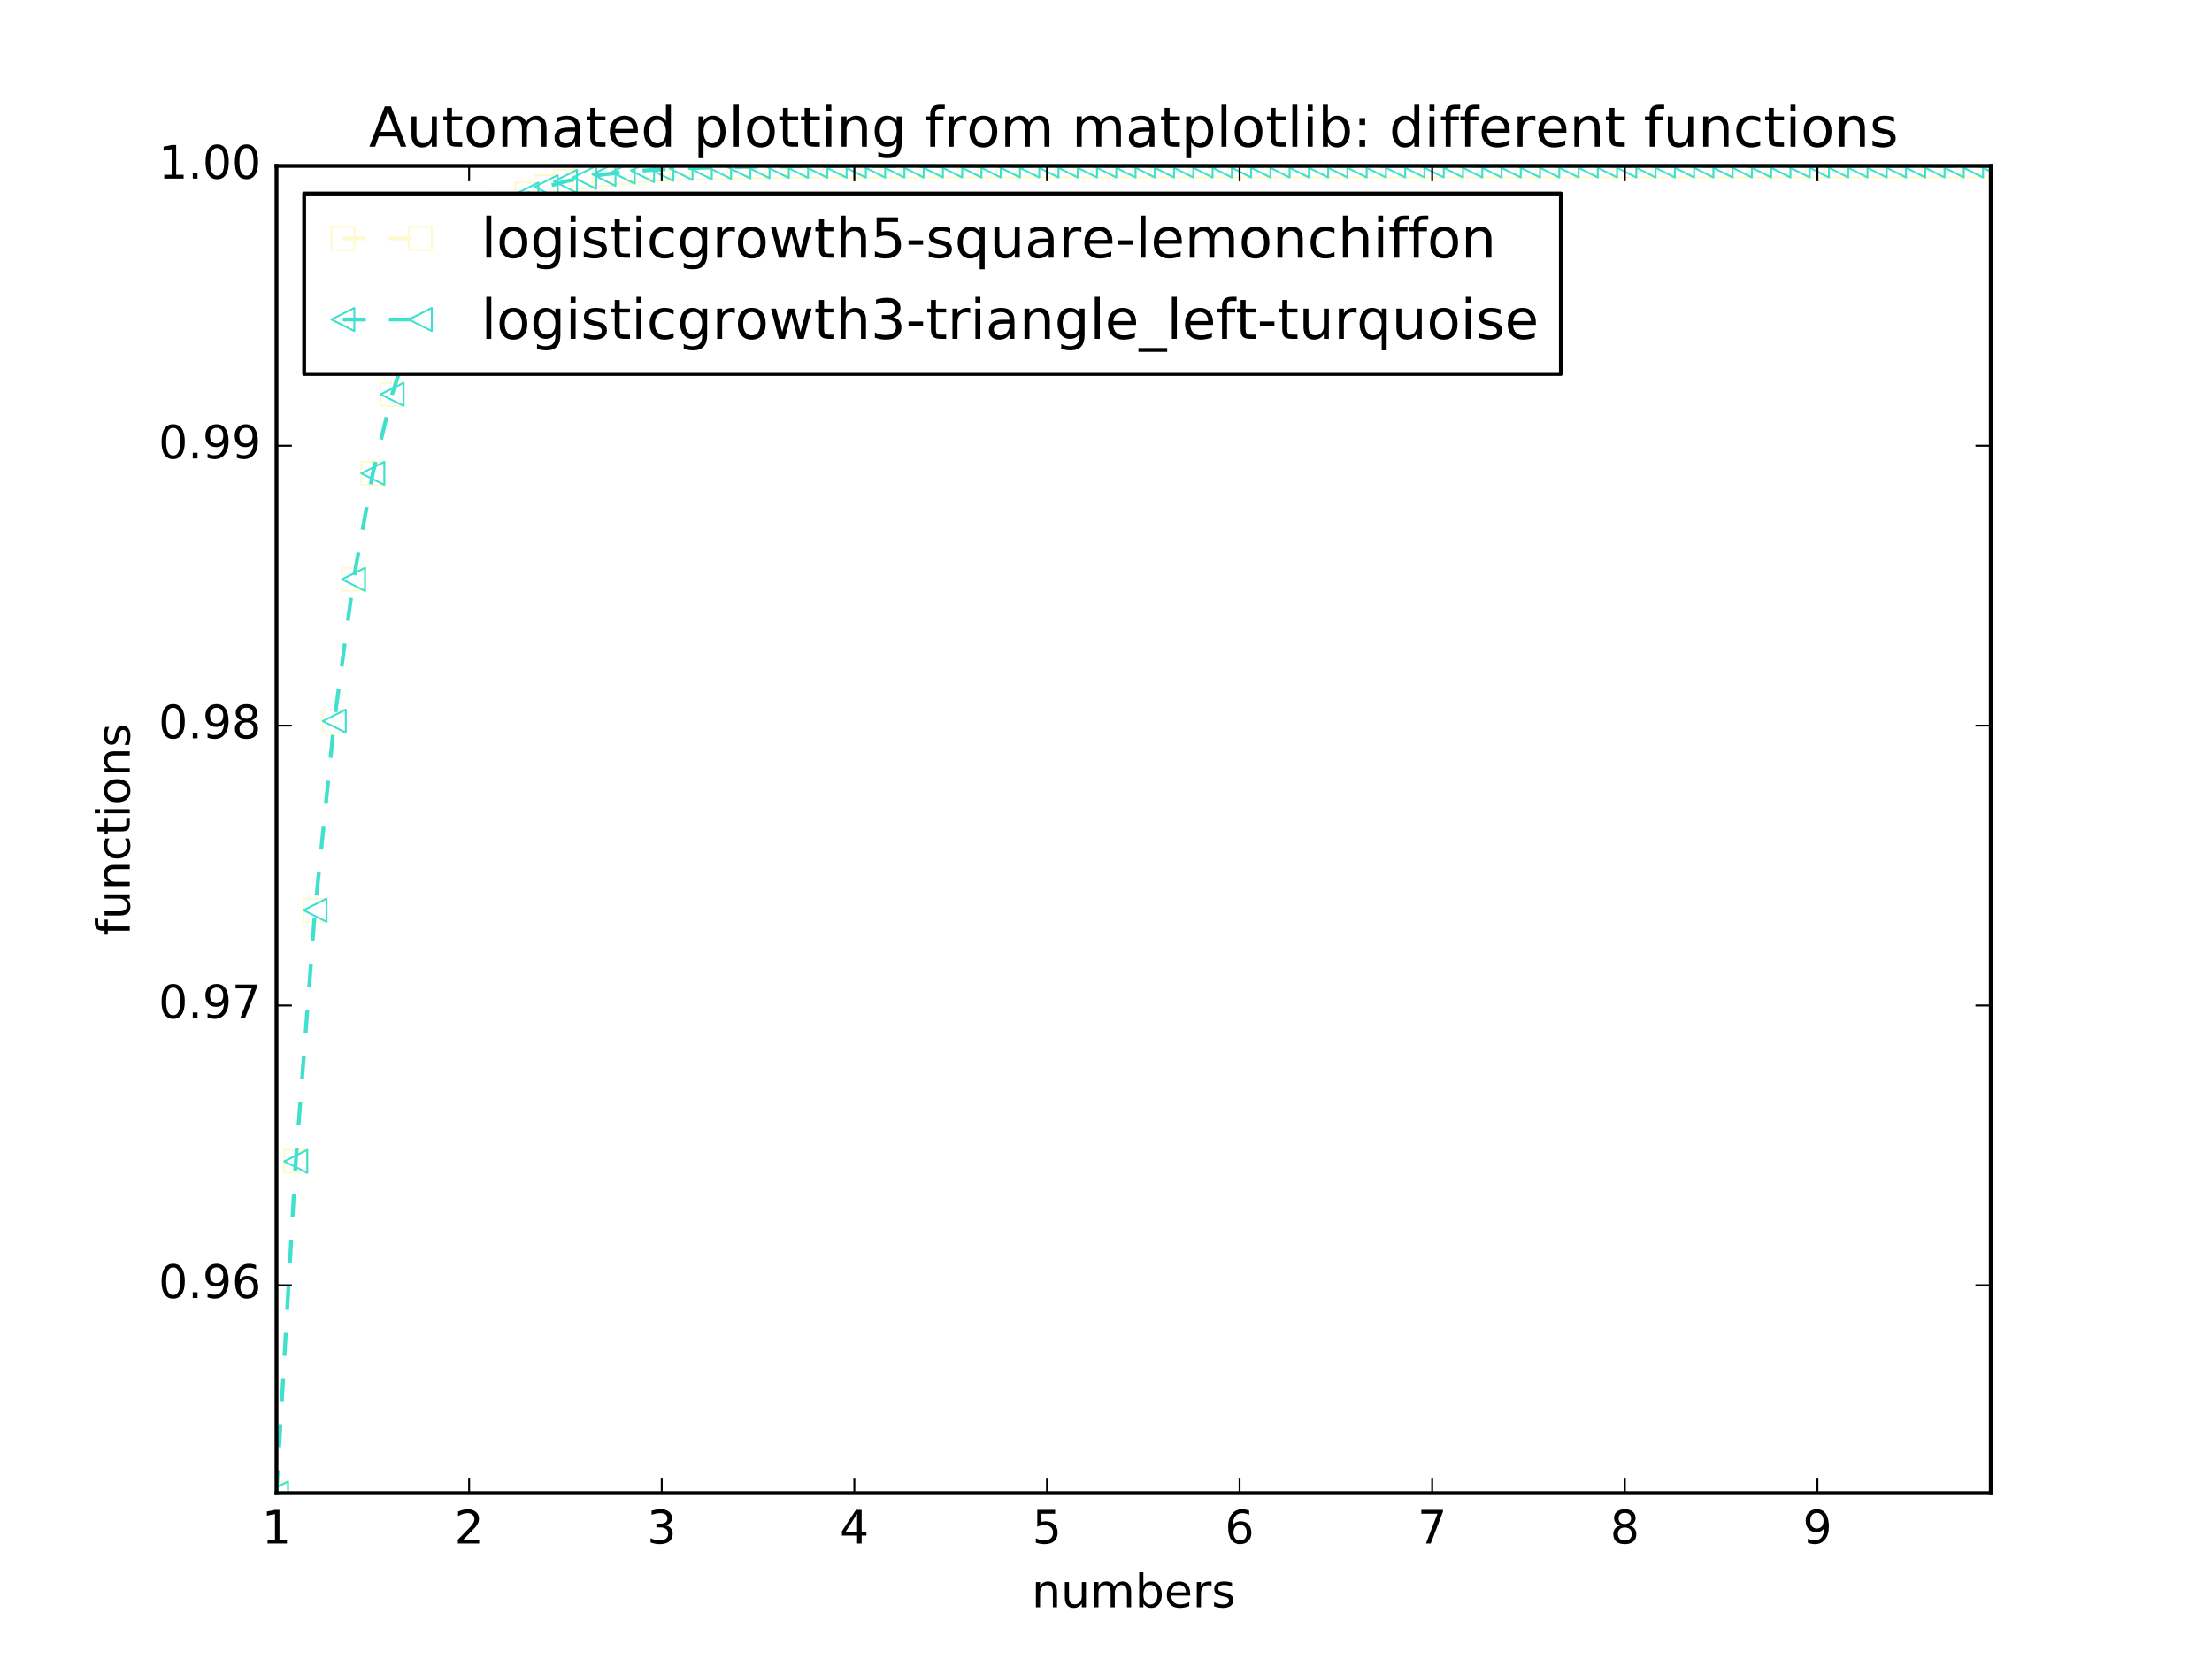 <?xml version="1.0" encoding="utf-8" standalone="no"?>
<!DOCTYPE svg PUBLIC "-//W3C//DTD SVG 1.1//EN"
  "http://www.w3.org/Graphics/SVG/1.1/DTD/svg11.dtd">
<!-- Created with matplotlib (http://matplotlib.org/) -->
<svg height="432pt" version="1.1" viewBox="0 0 576 432" width="576pt" xmlns="http://www.w3.org/2000/svg" xmlns:xlink="http://www.w3.org/1999/xlink">
 <defs>
  <style type="text/css">
*{stroke-linecap:butt;stroke-linejoin:round;stroke-miterlimit:100000;}
  </style>
 </defs>
 <g id="figure_1">
  <g id="patch_1">
   <path d="M 0 432 
L 576 432 
L 576 0 
L 0 0 
z
" style="fill:#ffffff;"/>
  </g>
  <g id="axes_1">
   <g id="patch_2">
    <path d="M 72 388.8 
L 518.4 388.8 
L 518.4 43.2 
L 72 43.2 
z
" style="fill:#ffffff;"/>
   </g>
   <g id="line2d_1">
    <path clip-path="url(#p4af8d73051)" d="M 72 388.8 
L 77.016 302.413 
L 82.031 237.017 
L 87.047 187.78 
L 92.063 150.861 
L 97.079 123.264 
L 102.094 102.682 
L 107.11 87.359 
L 112.126 75.965 
L 117.142 67.501 
L 122.157 61.218 
L 127.173 56.557 
L 132.189 53.1 
L 137.204 50.537 
L 142.22 48.636 
L 147.236 47.228 
L 152.252 46.185 
L 157.267 45.411 
L 162.283 44.838 
L 167.299 44.414 
L 172.315 44.099 
L 177.33 43.866 
L 182.346 43.694 
L 187.362 43.566 
L 192.378 43.471 
L 197.393 43.401 
L 202.409 43.349 
L 207.425 43.31 
L 212.44 43.282 
L 217.456 43.26 
L 222.472 43.245 
L 227.488 43.233 
L 232.503 43.225 
L 237.519 43.218 
L 242.535 43.213 
L 247.551 43.21 
L 252.566 43.207 
L 257.582 43.205 
L 262.598 43.204 
L 267.613 43.203 
L 272.629 43.202 
L 277.645 43.202 
L 282.661 43.201 
L 287.676 43.201 
L 292.692 43.201 
L 297.708 43.2 
L 302.724 43.2 
L 307.739 43.2 
L 312.755 43.2 
L 317.771 43.2 
L 322.787 43.2 
L 327.802 43.2 
L 332.818 43.2 
L 337.834 43.2 
L 342.849 43.2 
L 347.865 43.2 
L 352.881 43.2 
L 357.897 43.2 
L 362.912 43.2 
L 367.928 43.2 
L 372.944 43.2 
L 377.96 43.2 
L 382.975 43.2 
L 387.991 43.2 
L 393.007 43.2 
L 398.022 43.2 
L 403.038 43.2 
L 408.054 43.2 
L 413.07 43.2 
L 418.085 43.2 
L 423.101 43.2 
L 428.117 43.2 
L 433.133 43.2 
L 438.148 43.2 
L 443.164 43.2 
L 448.18 43.2 
L 453.196 43.2 
L 458.211 43.2 
L 463.227 43.2 
L 468.243 43.2 
L 473.258 43.2 
L 478.274 43.2 
L 483.29 43.2 
L 488.306 43.2 
L 493.321 43.2 
L 498.337 43.2 
L 503.353 43.2 
L 508.369 43.2 
L 513.384 43.2 
L 518.4 43.2 
" style="fill:none;stroke:#fffacd;stroke-dasharray:6,6;stroke-dashoffset:0.0;"/>
    <defs>
     <path d="M -3 3 
L 3 3 
L 3 -3 
L -3 -3 
z
" id="m02aca1d934" style="stroke:#fffacd;stroke-linejoin:miter;stroke-width:0.5;"/>
    </defs>
    <g clip-path="url(#p4af8d73051)">
     <use style="fill:none;stroke:#fffacd;stroke-linejoin:miter;stroke-width:0.5;" x="72.0" xlink:href="#m02aca1d934" y="388.8"/>
     <use style="fill:none;stroke:#fffacd;stroke-linejoin:miter;stroke-width:0.5;" x="77.016" xlink:href="#m02aca1d934" y="302.413"/>
     <use style="fill:none;stroke:#fffacd;stroke-linejoin:miter;stroke-width:0.5;" x="82.031" xlink:href="#m02aca1d934" y="237.017"/>
     <use style="fill:none;stroke:#fffacd;stroke-linejoin:miter;stroke-width:0.5;" x="87.047" xlink:href="#m02aca1d934" y="187.78"/>
     <use style="fill:none;stroke:#fffacd;stroke-linejoin:miter;stroke-width:0.5;" x="92.063" xlink:href="#m02aca1d934" y="150.861"/>
     <use style="fill:none;stroke:#fffacd;stroke-linejoin:miter;stroke-width:0.5;" x="97.079" xlink:href="#m02aca1d934" y="123.264"/>
     <use style="fill:none;stroke:#fffacd;stroke-linejoin:miter;stroke-width:0.5;" x="102.094" xlink:href="#m02aca1d934" y="102.682"/>
     <use style="fill:none;stroke:#fffacd;stroke-linejoin:miter;stroke-width:0.5;" x="107.11" xlink:href="#m02aca1d934" y="87.359"/>
     <use style="fill:none;stroke:#fffacd;stroke-linejoin:miter;stroke-width:0.5;" x="112.126" xlink:href="#m02aca1d934" y="75.965"/>
     <use style="fill:none;stroke:#fffacd;stroke-linejoin:miter;stroke-width:0.5;" x="117.142" xlink:href="#m02aca1d934" y="67.501"/>
     <use style="fill:none;stroke:#fffacd;stroke-linejoin:miter;stroke-width:0.5;" x="122.157" xlink:href="#m02aca1d934" y="61.218"/>
     <use style="fill:none;stroke:#fffacd;stroke-linejoin:miter;stroke-width:0.5;" x="127.173" xlink:href="#m02aca1d934" y="56.557"/>
     <use style="fill:none;stroke:#fffacd;stroke-linejoin:miter;stroke-width:0.5;" x="132.189" xlink:href="#m02aca1d934" y="53.1"/>
     <use style="fill:none;stroke:#fffacd;stroke-linejoin:miter;stroke-width:0.5;" x="137.204" xlink:href="#m02aca1d934" y="50.537"/>
     <use style="fill:none;stroke:#fffacd;stroke-linejoin:miter;stroke-width:0.5;" x="142.22" xlink:href="#m02aca1d934" y="48.636"/>
     <use style="fill:none;stroke:#fffacd;stroke-linejoin:miter;stroke-width:0.5;" x="147.236" xlink:href="#m02aca1d934" y="47.228"/>
     <use style="fill:none;stroke:#fffacd;stroke-linejoin:miter;stroke-width:0.5;" x="152.252" xlink:href="#m02aca1d934" y="46.185"/>
     <use style="fill:none;stroke:#fffacd;stroke-linejoin:miter;stroke-width:0.5;" x="157.267" xlink:href="#m02aca1d934" y="45.411"/>
     <use style="fill:none;stroke:#fffacd;stroke-linejoin:miter;stroke-width:0.5;" x="162.283" xlink:href="#m02aca1d934" y="44.838"/>
     <use style="fill:none;stroke:#fffacd;stroke-linejoin:miter;stroke-width:0.5;" x="167.299" xlink:href="#m02aca1d934" y="44.414"/>
     <use style="fill:none;stroke:#fffacd;stroke-linejoin:miter;stroke-width:0.5;" x="172.315" xlink:href="#m02aca1d934" y="44.099"/>
     <use style="fill:none;stroke:#fffacd;stroke-linejoin:miter;stroke-width:0.5;" x="177.33" xlink:href="#m02aca1d934" y="43.866"/>
     <use style="fill:none;stroke:#fffacd;stroke-linejoin:miter;stroke-width:0.5;" x="182.346" xlink:href="#m02aca1d934" y="43.694"/>
     <use style="fill:none;stroke:#fffacd;stroke-linejoin:miter;stroke-width:0.5;" x="187.362" xlink:href="#m02aca1d934" y="43.566"/>
     <use style="fill:none;stroke:#fffacd;stroke-linejoin:miter;stroke-width:0.5;" x="192.378" xlink:href="#m02aca1d934" y="43.471"/>
     <use style="fill:none;stroke:#fffacd;stroke-linejoin:miter;stroke-width:0.5;" x="197.393" xlink:href="#m02aca1d934" y="43.401"/>
     <use style="fill:none;stroke:#fffacd;stroke-linejoin:miter;stroke-width:0.5;" x="202.409" xlink:href="#m02aca1d934" y="43.349"/>
     <use style="fill:none;stroke:#fffacd;stroke-linejoin:miter;stroke-width:0.5;" x="207.425" xlink:href="#m02aca1d934" y="43.31"/>
     <use style="fill:none;stroke:#fffacd;stroke-linejoin:miter;stroke-width:0.5;" x="212.44" xlink:href="#m02aca1d934" y="43.282"/>
     <use style="fill:none;stroke:#fffacd;stroke-linejoin:miter;stroke-width:0.5;" x="217.456" xlink:href="#m02aca1d934" y="43.26"/>
     <use style="fill:none;stroke:#fffacd;stroke-linejoin:miter;stroke-width:0.5;" x="222.472" xlink:href="#m02aca1d934" y="43.245"/>
     <use style="fill:none;stroke:#fffacd;stroke-linejoin:miter;stroke-width:0.5;" x="227.488" xlink:href="#m02aca1d934" y="43.233"/>
     <use style="fill:none;stroke:#fffacd;stroke-linejoin:miter;stroke-width:0.5;" x="232.503" xlink:href="#m02aca1d934" y="43.225"/>
     <use style="fill:none;stroke:#fffacd;stroke-linejoin:miter;stroke-width:0.5;" x="237.519" xlink:href="#m02aca1d934" y="43.218"/>
     <use style="fill:none;stroke:#fffacd;stroke-linejoin:miter;stroke-width:0.5;" x="242.535" xlink:href="#m02aca1d934" y="43.213"/>
     <use style="fill:none;stroke:#fffacd;stroke-linejoin:miter;stroke-width:0.5;" x="247.551" xlink:href="#m02aca1d934" y="43.21"/>
     <use style="fill:none;stroke:#fffacd;stroke-linejoin:miter;stroke-width:0.5;" x="252.566" xlink:href="#m02aca1d934" y="43.207"/>
     <use style="fill:none;stroke:#fffacd;stroke-linejoin:miter;stroke-width:0.5;" x="257.582" xlink:href="#m02aca1d934" y="43.205"/>
     <use style="fill:none;stroke:#fffacd;stroke-linejoin:miter;stroke-width:0.5;" x="262.598" xlink:href="#m02aca1d934" y="43.204"/>
     <use style="fill:none;stroke:#fffacd;stroke-linejoin:miter;stroke-width:0.5;" x="267.613" xlink:href="#m02aca1d934" y="43.203"/>
     <use style="fill:none;stroke:#fffacd;stroke-linejoin:miter;stroke-width:0.5;" x="272.629" xlink:href="#m02aca1d934" y="43.202"/>
     <use style="fill:none;stroke:#fffacd;stroke-linejoin:miter;stroke-width:0.5;" x="277.645" xlink:href="#m02aca1d934" y="43.202"/>
     <use style="fill:none;stroke:#fffacd;stroke-linejoin:miter;stroke-width:0.5;" x="282.661" xlink:href="#m02aca1d934" y="43.201"/>
     <use style="fill:none;stroke:#fffacd;stroke-linejoin:miter;stroke-width:0.5;" x="287.676" xlink:href="#m02aca1d934" y="43.201"/>
     <use style="fill:none;stroke:#fffacd;stroke-linejoin:miter;stroke-width:0.5;" x="292.692" xlink:href="#m02aca1d934" y="43.201"/>
     <use style="fill:none;stroke:#fffacd;stroke-linejoin:miter;stroke-width:0.5;" x="297.708" xlink:href="#m02aca1d934" y="43.2"/>
     <use style="fill:none;stroke:#fffacd;stroke-linejoin:miter;stroke-width:0.5;" x="302.724" xlink:href="#m02aca1d934" y="43.2"/>
     <use style="fill:none;stroke:#fffacd;stroke-linejoin:miter;stroke-width:0.5;" x="307.739" xlink:href="#m02aca1d934" y="43.2"/>
     <use style="fill:none;stroke:#fffacd;stroke-linejoin:miter;stroke-width:0.5;" x="312.755" xlink:href="#m02aca1d934" y="43.2"/>
     <use style="fill:none;stroke:#fffacd;stroke-linejoin:miter;stroke-width:0.5;" x="317.771" xlink:href="#m02aca1d934" y="43.2"/>
     <use style="fill:none;stroke:#fffacd;stroke-linejoin:miter;stroke-width:0.5;" x="322.787" xlink:href="#m02aca1d934" y="43.2"/>
     <use style="fill:none;stroke:#fffacd;stroke-linejoin:miter;stroke-width:0.5;" x="327.802" xlink:href="#m02aca1d934" y="43.2"/>
     <use style="fill:none;stroke:#fffacd;stroke-linejoin:miter;stroke-width:0.5;" x="332.818" xlink:href="#m02aca1d934" y="43.2"/>
     <use style="fill:none;stroke:#fffacd;stroke-linejoin:miter;stroke-width:0.5;" x="337.834" xlink:href="#m02aca1d934" y="43.2"/>
     <use style="fill:none;stroke:#fffacd;stroke-linejoin:miter;stroke-width:0.5;" x="342.849" xlink:href="#m02aca1d934" y="43.2"/>
     <use style="fill:none;stroke:#fffacd;stroke-linejoin:miter;stroke-width:0.5;" x="347.865" xlink:href="#m02aca1d934" y="43.2"/>
     <use style="fill:none;stroke:#fffacd;stroke-linejoin:miter;stroke-width:0.5;" x="352.881" xlink:href="#m02aca1d934" y="43.2"/>
     <use style="fill:none;stroke:#fffacd;stroke-linejoin:miter;stroke-width:0.5;" x="357.897" xlink:href="#m02aca1d934" y="43.2"/>
     <use style="fill:none;stroke:#fffacd;stroke-linejoin:miter;stroke-width:0.5;" x="362.912" xlink:href="#m02aca1d934" y="43.2"/>
     <use style="fill:none;stroke:#fffacd;stroke-linejoin:miter;stroke-width:0.5;" x="367.928" xlink:href="#m02aca1d934" y="43.2"/>
     <use style="fill:none;stroke:#fffacd;stroke-linejoin:miter;stroke-width:0.5;" x="372.944" xlink:href="#m02aca1d934" y="43.2"/>
     <use style="fill:none;stroke:#fffacd;stroke-linejoin:miter;stroke-width:0.5;" x="377.96" xlink:href="#m02aca1d934" y="43.2"/>
     <use style="fill:none;stroke:#fffacd;stroke-linejoin:miter;stroke-width:0.5;" x="382.975" xlink:href="#m02aca1d934" y="43.2"/>
     <use style="fill:none;stroke:#fffacd;stroke-linejoin:miter;stroke-width:0.5;" x="387.991" xlink:href="#m02aca1d934" y="43.2"/>
     <use style="fill:none;stroke:#fffacd;stroke-linejoin:miter;stroke-width:0.5;" x="393.007" xlink:href="#m02aca1d934" y="43.2"/>
     <use style="fill:none;stroke:#fffacd;stroke-linejoin:miter;stroke-width:0.5;" x="398.022" xlink:href="#m02aca1d934" y="43.2"/>
     <use style="fill:none;stroke:#fffacd;stroke-linejoin:miter;stroke-width:0.5;" x="403.038" xlink:href="#m02aca1d934" y="43.2"/>
     <use style="fill:none;stroke:#fffacd;stroke-linejoin:miter;stroke-width:0.5;" x="408.054" xlink:href="#m02aca1d934" y="43.2"/>
     <use style="fill:none;stroke:#fffacd;stroke-linejoin:miter;stroke-width:0.5;" x="413.07" xlink:href="#m02aca1d934" y="43.2"/>
     <use style="fill:none;stroke:#fffacd;stroke-linejoin:miter;stroke-width:0.5;" x="418.085" xlink:href="#m02aca1d934" y="43.2"/>
     <use style="fill:none;stroke:#fffacd;stroke-linejoin:miter;stroke-width:0.5;" x="423.101" xlink:href="#m02aca1d934" y="43.2"/>
     <use style="fill:none;stroke:#fffacd;stroke-linejoin:miter;stroke-width:0.5;" x="428.117" xlink:href="#m02aca1d934" y="43.2"/>
     <use style="fill:none;stroke:#fffacd;stroke-linejoin:miter;stroke-width:0.5;" x="433.133" xlink:href="#m02aca1d934" y="43.2"/>
     <use style="fill:none;stroke:#fffacd;stroke-linejoin:miter;stroke-width:0.5;" x="438.148" xlink:href="#m02aca1d934" y="43.2"/>
     <use style="fill:none;stroke:#fffacd;stroke-linejoin:miter;stroke-width:0.5;" x="443.164" xlink:href="#m02aca1d934" y="43.2"/>
     <use style="fill:none;stroke:#fffacd;stroke-linejoin:miter;stroke-width:0.5;" x="448.18" xlink:href="#m02aca1d934" y="43.2"/>
     <use style="fill:none;stroke:#fffacd;stroke-linejoin:miter;stroke-width:0.5;" x="453.196" xlink:href="#m02aca1d934" y="43.2"/>
     <use style="fill:none;stroke:#fffacd;stroke-linejoin:miter;stroke-width:0.5;" x="458.211" xlink:href="#m02aca1d934" y="43.2"/>
     <use style="fill:none;stroke:#fffacd;stroke-linejoin:miter;stroke-width:0.5;" x="463.227" xlink:href="#m02aca1d934" y="43.2"/>
     <use style="fill:none;stroke:#fffacd;stroke-linejoin:miter;stroke-width:0.5;" x="468.243" xlink:href="#m02aca1d934" y="43.2"/>
     <use style="fill:none;stroke:#fffacd;stroke-linejoin:miter;stroke-width:0.5;" x="473.258" xlink:href="#m02aca1d934" y="43.2"/>
     <use style="fill:none;stroke:#fffacd;stroke-linejoin:miter;stroke-width:0.5;" x="478.274" xlink:href="#m02aca1d934" y="43.2"/>
     <use style="fill:none;stroke:#fffacd;stroke-linejoin:miter;stroke-width:0.5;" x="483.29" xlink:href="#m02aca1d934" y="43.2"/>
     <use style="fill:none;stroke:#fffacd;stroke-linejoin:miter;stroke-width:0.5;" x="488.306" xlink:href="#m02aca1d934" y="43.2"/>
     <use style="fill:none;stroke:#fffacd;stroke-linejoin:miter;stroke-width:0.5;" x="493.321" xlink:href="#m02aca1d934" y="43.2"/>
     <use style="fill:none;stroke:#fffacd;stroke-linejoin:miter;stroke-width:0.5;" x="498.337" xlink:href="#m02aca1d934" y="43.2"/>
     <use style="fill:none;stroke:#fffacd;stroke-linejoin:miter;stroke-width:0.5;" x="503.353" xlink:href="#m02aca1d934" y="43.2"/>
     <use style="fill:none;stroke:#fffacd;stroke-linejoin:miter;stroke-width:0.5;" x="508.369" xlink:href="#m02aca1d934" y="43.2"/>
     <use style="fill:none;stroke:#fffacd;stroke-linejoin:miter;stroke-width:0.5;" x="513.384" xlink:href="#m02aca1d934" y="43.2"/>
     <use style="fill:none;stroke:#fffacd;stroke-linejoin:miter;stroke-width:0.5;" x="518.4" xlink:href="#m02aca1d934" y="43.2"/>
    </g>
   </g>
   <g id="line2d_2">
    <path clip-path="url(#p4af8d73051)" d="M 72 388.8 
L 77.016 302.413 
L 82.031 237.017 
L 87.047 187.78 
L 92.063 150.861 
L 97.079 123.264 
L 102.094 102.682 
L 107.11 87.359 
L 112.126 75.965 
L 117.142 67.501 
L 122.157 61.218 
L 127.173 56.557 
L 132.189 53.1 
L 137.204 50.537 
L 142.22 48.636 
L 147.236 47.228 
L 152.252 46.185 
L 157.267 45.411 
L 162.283 44.838 
L 167.299 44.414 
L 172.315 44.099 
L 177.33 43.866 
L 182.346 43.694 
L 187.362 43.566 
L 192.378 43.471 
L 197.393 43.401 
L 202.409 43.349 
L 207.425 43.31 
L 212.44 43.282 
L 217.456 43.26 
L 222.472 43.245 
L 227.488 43.233 
L 232.503 43.225 
L 237.519 43.218 
L 242.535 43.213 
L 247.551 43.21 
L 252.566 43.207 
L 257.582 43.205 
L 262.598 43.204 
L 267.613 43.203 
L 272.629 43.202 
L 277.645 43.202 
L 282.661 43.201 
L 287.676 43.201 
L 292.692 43.201 
L 297.708 43.2 
L 302.724 43.2 
L 307.739 43.2 
L 312.755 43.2 
L 317.771 43.2 
L 322.787 43.2 
L 327.802 43.2 
L 332.818 43.2 
L 337.834 43.2 
L 342.849 43.2 
L 347.865 43.2 
L 352.881 43.2 
L 357.897 43.2 
L 362.912 43.2 
L 367.928 43.2 
L 372.944 43.2 
L 377.96 43.2 
L 382.975 43.2 
L 387.991 43.2 
L 393.007 43.2 
L 398.022 43.2 
L 403.038 43.2 
L 408.054 43.2 
L 413.07 43.2 
L 418.085 43.2 
L 423.101 43.2 
L 428.117 43.2 
L 433.133 43.2 
L 438.148 43.2 
L 443.164 43.2 
L 448.18 43.2 
L 453.196 43.2 
L 458.211 43.2 
L 463.227 43.2 
L 468.243 43.2 
L 473.258 43.2 
L 478.274 43.2 
L 483.29 43.2 
L 488.306 43.2 
L 493.321 43.2 
L 498.337 43.2 
L 503.353 43.2 
L 508.369 43.2 
L 513.384 43.2 
L 518.4 43.2 
" style="fill:none;stroke:#40e0d0;stroke-dasharray:6,6;stroke-dashoffset:0.0;"/>
    <defs>
     <path d="M -3 -0 
L 3 3 
L 3 -3 
z
" id="m07b7d071f1" style="stroke:#40e0d0;stroke-linejoin:miter;stroke-width:0.5;"/>
    </defs>
    <g clip-path="url(#p4af8d73051)">
     <use style="fill:none;stroke:#40e0d0;stroke-linejoin:miter;stroke-width:0.5;" x="72.0" xlink:href="#m07b7d071f1" y="388.8"/>
     <use style="fill:none;stroke:#40e0d0;stroke-linejoin:miter;stroke-width:0.5;" x="77.016" xlink:href="#m07b7d071f1" y="302.413"/>
     <use style="fill:none;stroke:#40e0d0;stroke-linejoin:miter;stroke-width:0.5;" x="82.031" xlink:href="#m07b7d071f1" y="237.017"/>
     <use style="fill:none;stroke:#40e0d0;stroke-linejoin:miter;stroke-width:0.5;" x="87.047" xlink:href="#m07b7d071f1" y="187.78"/>
     <use style="fill:none;stroke:#40e0d0;stroke-linejoin:miter;stroke-width:0.5;" x="92.063" xlink:href="#m07b7d071f1" y="150.861"/>
     <use style="fill:none;stroke:#40e0d0;stroke-linejoin:miter;stroke-width:0.5;" x="97.079" xlink:href="#m07b7d071f1" y="123.264"/>
     <use style="fill:none;stroke:#40e0d0;stroke-linejoin:miter;stroke-width:0.5;" x="102.094" xlink:href="#m07b7d071f1" y="102.682"/>
     <use style="fill:none;stroke:#40e0d0;stroke-linejoin:miter;stroke-width:0.5;" x="107.11" xlink:href="#m07b7d071f1" y="87.359"/>
     <use style="fill:none;stroke:#40e0d0;stroke-linejoin:miter;stroke-width:0.5;" x="112.126" xlink:href="#m07b7d071f1" y="75.965"/>
     <use style="fill:none;stroke:#40e0d0;stroke-linejoin:miter;stroke-width:0.5;" x="117.142" xlink:href="#m07b7d071f1" y="67.501"/>
     <use style="fill:none;stroke:#40e0d0;stroke-linejoin:miter;stroke-width:0.5;" x="122.157" xlink:href="#m07b7d071f1" y="61.218"/>
     <use style="fill:none;stroke:#40e0d0;stroke-linejoin:miter;stroke-width:0.5;" x="127.173" xlink:href="#m07b7d071f1" y="56.557"/>
     <use style="fill:none;stroke:#40e0d0;stroke-linejoin:miter;stroke-width:0.5;" x="132.189" xlink:href="#m07b7d071f1" y="53.1"/>
     <use style="fill:none;stroke:#40e0d0;stroke-linejoin:miter;stroke-width:0.5;" x="137.204" xlink:href="#m07b7d071f1" y="50.537"/>
     <use style="fill:none;stroke:#40e0d0;stroke-linejoin:miter;stroke-width:0.5;" x="142.22" xlink:href="#m07b7d071f1" y="48.636"/>
     <use style="fill:none;stroke:#40e0d0;stroke-linejoin:miter;stroke-width:0.5;" x="147.236" xlink:href="#m07b7d071f1" y="47.228"/>
     <use style="fill:none;stroke:#40e0d0;stroke-linejoin:miter;stroke-width:0.5;" x="152.252" xlink:href="#m07b7d071f1" y="46.185"/>
     <use style="fill:none;stroke:#40e0d0;stroke-linejoin:miter;stroke-width:0.5;" x="157.267" xlink:href="#m07b7d071f1" y="45.411"/>
     <use style="fill:none;stroke:#40e0d0;stroke-linejoin:miter;stroke-width:0.5;" x="162.283" xlink:href="#m07b7d071f1" y="44.838"/>
     <use style="fill:none;stroke:#40e0d0;stroke-linejoin:miter;stroke-width:0.5;" x="167.299" xlink:href="#m07b7d071f1" y="44.414"/>
     <use style="fill:none;stroke:#40e0d0;stroke-linejoin:miter;stroke-width:0.5;" x="172.315" xlink:href="#m07b7d071f1" y="44.099"/>
     <use style="fill:none;stroke:#40e0d0;stroke-linejoin:miter;stroke-width:0.5;" x="177.33" xlink:href="#m07b7d071f1" y="43.866"/>
     <use style="fill:none;stroke:#40e0d0;stroke-linejoin:miter;stroke-width:0.5;" x="182.346" xlink:href="#m07b7d071f1" y="43.694"/>
     <use style="fill:none;stroke:#40e0d0;stroke-linejoin:miter;stroke-width:0.5;" x="187.362" xlink:href="#m07b7d071f1" y="43.566"/>
     <use style="fill:none;stroke:#40e0d0;stroke-linejoin:miter;stroke-width:0.5;" x="192.378" xlink:href="#m07b7d071f1" y="43.471"/>
     <use style="fill:none;stroke:#40e0d0;stroke-linejoin:miter;stroke-width:0.5;" x="197.393" xlink:href="#m07b7d071f1" y="43.401"/>
     <use style="fill:none;stroke:#40e0d0;stroke-linejoin:miter;stroke-width:0.5;" x="202.409" xlink:href="#m07b7d071f1" y="43.349"/>
     <use style="fill:none;stroke:#40e0d0;stroke-linejoin:miter;stroke-width:0.5;" x="207.425" xlink:href="#m07b7d071f1" y="43.31"/>
     <use style="fill:none;stroke:#40e0d0;stroke-linejoin:miter;stroke-width:0.5;" x="212.44" xlink:href="#m07b7d071f1" y="43.282"/>
     <use style="fill:none;stroke:#40e0d0;stroke-linejoin:miter;stroke-width:0.5;" x="217.456" xlink:href="#m07b7d071f1" y="43.26"/>
     <use style="fill:none;stroke:#40e0d0;stroke-linejoin:miter;stroke-width:0.5;" x="222.472" xlink:href="#m07b7d071f1" y="43.245"/>
     <use style="fill:none;stroke:#40e0d0;stroke-linejoin:miter;stroke-width:0.5;" x="227.488" xlink:href="#m07b7d071f1" y="43.233"/>
     <use style="fill:none;stroke:#40e0d0;stroke-linejoin:miter;stroke-width:0.5;" x="232.503" xlink:href="#m07b7d071f1" y="43.225"/>
     <use style="fill:none;stroke:#40e0d0;stroke-linejoin:miter;stroke-width:0.5;" x="237.519" xlink:href="#m07b7d071f1" y="43.218"/>
     <use style="fill:none;stroke:#40e0d0;stroke-linejoin:miter;stroke-width:0.5;" x="242.535" xlink:href="#m07b7d071f1" y="43.213"/>
     <use style="fill:none;stroke:#40e0d0;stroke-linejoin:miter;stroke-width:0.5;" x="247.551" xlink:href="#m07b7d071f1" y="43.21"/>
     <use style="fill:none;stroke:#40e0d0;stroke-linejoin:miter;stroke-width:0.5;" x="252.566" xlink:href="#m07b7d071f1" y="43.207"/>
     <use style="fill:none;stroke:#40e0d0;stroke-linejoin:miter;stroke-width:0.5;" x="257.582" xlink:href="#m07b7d071f1" y="43.205"/>
     <use style="fill:none;stroke:#40e0d0;stroke-linejoin:miter;stroke-width:0.5;" x="262.598" xlink:href="#m07b7d071f1" y="43.204"/>
     <use style="fill:none;stroke:#40e0d0;stroke-linejoin:miter;stroke-width:0.5;" x="267.613" xlink:href="#m07b7d071f1" y="43.203"/>
     <use style="fill:none;stroke:#40e0d0;stroke-linejoin:miter;stroke-width:0.5;" x="272.629" xlink:href="#m07b7d071f1" y="43.202"/>
     <use style="fill:none;stroke:#40e0d0;stroke-linejoin:miter;stroke-width:0.5;" x="277.645" xlink:href="#m07b7d071f1" y="43.202"/>
     <use style="fill:none;stroke:#40e0d0;stroke-linejoin:miter;stroke-width:0.5;" x="282.661" xlink:href="#m07b7d071f1" y="43.201"/>
     <use style="fill:none;stroke:#40e0d0;stroke-linejoin:miter;stroke-width:0.5;" x="287.676" xlink:href="#m07b7d071f1" y="43.201"/>
     <use style="fill:none;stroke:#40e0d0;stroke-linejoin:miter;stroke-width:0.5;" x="292.692" xlink:href="#m07b7d071f1" y="43.201"/>
     <use style="fill:none;stroke:#40e0d0;stroke-linejoin:miter;stroke-width:0.5;" x="297.708" xlink:href="#m07b7d071f1" y="43.2"/>
     <use style="fill:none;stroke:#40e0d0;stroke-linejoin:miter;stroke-width:0.5;" x="302.724" xlink:href="#m07b7d071f1" y="43.2"/>
     <use style="fill:none;stroke:#40e0d0;stroke-linejoin:miter;stroke-width:0.5;" x="307.739" xlink:href="#m07b7d071f1" y="43.2"/>
     <use style="fill:none;stroke:#40e0d0;stroke-linejoin:miter;stroke-width:0.5;" x="312.755" xlink:href="#m07b7d071f1" y="43.2"/>
     <use style="fill:none;stroke:#40e0d0;stroke-linejoin:miter;stroke-width:0.5;" x="317.771" xlink:href="#m07b7d071f1" y="43.2"/>
     <use style="fill:none;stroke:#40e0d0;stroke-linejoin:miter;stroke-width:0.5;" x="322.787" xlink:href="#m07b7d071f1" y="43.2"/>
     <use style="fill:none;stroke:#40e0d0;stroke-linejoin:miter;stroke-width:0.5;" x="327.802" xlink:href="#m07b7d071f1" y="43.2"/>
     <use style="fill:none;stroke:#40e0d0;stroke-linejoin:miter;stroke-width:0.5;" x="332.818" xlink:href="#m07b7d071f1" y="43.2"/>
     <use style="fill:none;stroke:#40e0d0;stroke-linejoin:miter;stroke-width:0.5;" x="337.834" xlink:href="#m07b7d071f1" y="43.2"/>
     <use style="fill:none;stroke:#40e0d0;stroke-linejoin:miter;stroke-width:0.5;" x="342.849" xlink:href="#m07b7d071f1" y="43.2"/>
     <use style="fill:none;stroke:#40e0d0;stroke-linejoin:miter;stroke-width:0.5;" x="347.865" xlink:href="#m07b7d071f1" y="43.2"/>
     <use style="fill:none;stroke:#40e0d0;stroke-linejoin:miter;stroke-width:0.5;" x="352.881" xlink:href="#m07b7d071f1" y="43.2"/>
     <use style="fill:none;stroke:#40e0d0;stroke-linejoin:miter;stroke-width:0.5;" x="357.897" xlink:href="#m07b7d071f1" y="43.2"/>
     <use style="fill:none;stroke:#40e0d0;stroke-linejoin:miter;stroke-width:0.5;" x="362.912" xlink:href="#m07b7d071f1" y="43.2"/>
     <use style="fill:none;stroke:#40e0d0;stroke-linejoin:miter;stroke-width:0.5;" x="367.928" xlink:href="#m07b7d071f1" y="43.2"/>
     <use style="fill:none;stroke:#40e0d0;stroke-linejoin:miter;stroke-width:0.5;" x="372.944" xlink:href="#m07b7d071f1" y="43.2"/>
     <use style="fill:none;stroke:#40e0d0;stroke-linejoin:miter;stroke-width:0.5;" x="377.96" xlink:href="#m07b7d071f1" y="43.2"/>
     <use style="fill:none;stroke:#40e0d0;stroke-linejoin:miter;stroke-width:0.5;" x="382.975" xlink:href="#m07b7d071f1" y="43.2"/>
     <use style="fill:none;stroke:#40e0d0;stroke-linejoin:miter;stroke-width:0.5;" x="387.991" xlink:href="#m07b7d071f1" y="43.2"/>
     <use style="fill:none;stroke:#40e0d0;stroke-linejoin:miter;stroke-width:0.5;" x="393.007" xlink:href="#m07b7d071f1" y="43.2"/>
     <use style="fill:none;stroke:#40e0d0;stroke-linejoin:miter;stroke-width:0.5;" x="398.022" xlink:href="#m07b7d071f1" y="43.2"/>
     <use style="fill:none;stroke:#40e0d0;stroke-linejoin:miter;stroke-width:0.5;" x="403.038" xlink:href="#m07b7d071f1" y="43.2"/>
     <use style="fill:none;stroke:#40e0d0;stroke-linejoin:miter;stroke-width:0.5;" x="408.054" xlink:href="#m07b7d071f1" y="43.2"/>
     <use style="fill:none;stroke:#40e0d0;stroke-linejoin:miter;stroke-width:0.5;" x="413.07" xlink:href="#m07b7d071f1" y="43.2"/>
     <use style="fill:none;stroke:#40e0d0;stroke-linejoin:miter;stroke-width:0.5;" x="418.085" xlink:href="#m07b7d071f1" y="43.2"/>
     <use style="fill:none;stroke:#40e0d0;stroke-linejoin:miter;stroke-width:0.5;" x="423.101" xlink:href="#m07b7d071f1" y="43.2"/>
     <use style="fill:none;stroke:#40e0d0;stroke-linejoin:miter;stroke-width:0.5;" x="428.117" xlink:href="#m07b7d071f1" y="43.2"/>
     <use style="fill:none;stroke:#40e0d0;stroke-linejoin:miter;stroke-width:0.5;" x="433.133" xlink:href="#m07b7d071f1" y="43.2"/>
     <use style="fill:none;stroke:#40e0d0;stroke-linejoin:miter;stroke-width:0.5;" x="438.148" xlink:href="#m07b7d071f1" y="43.2"/>
     <use style="fill:none;stroke:#40e0d0;stroke-linejoin:miter;stroke-width:0.5;" x="443.164" xlink:href="#m07b7d071f1" y="43.2"/>
     <use style="fill:none;stroke:#40e0d0;stroke-linejoin:miter;stroke-width:0.5;" x="448.18" xlink:href="#m07b7d071f1" y="43.2"/>
     <use style="fill:none;stroke:#40e0d0;stroke-linejoin:miter;stroke-width:0.5;" x="453.196" xlink:href="#m07b7d071f1" y="43.2"/>
     <use style="fill:none;stroke:#40e0d0;stroke-linejoin:miter;stroke-width:0.5;" x="458.211" xlink:href="#m07b7d071f1" y="43.2"/>
     <use style="fill:none;stroke:#40e0d0;stroke-linejoin:miter;stroke-width:0.5;" x="463.227" xlink:href="#m07b7d071f1" y="43.2"/>
     <use style="fill:none;stroke:#40e0d0;stroke-linejoin:miter;stroke-width:0.5;" x="468.243" xlink:href="#m07b7d071f1" y="43.2"/>
     <use style="fill:none;stroke:#40e0d0;stroke-linejoin:miter;stroke-width:0.5;" x="473.258" xlink:href="#m07b7d071f1" y="43.2"/>
     <use style="fill:none;stroke:#40e0d0;stroke-linejoin:miter;stroke-width:0.5;" x="478.274" xlink:href="#m07b7d071f1" y="43.2"/>
     <use style="fill:none;stroke:#40e0d0;stroke-linejoin:miter;stroke-width:0.5;" x="483.29" xlink:href="#m07b7d071f1" y="43.2"/>
     <use style="fill:none;stroke:#40e0d0;stroke-linejoin:miter;stroke-width:0.5;" x="488.306" xlink:href="#m07b7d071f1" y="43.2"/>
     <use style="fill:none;stroke:#40e0d0;stroke-linejoin:miter;stroke-width:0.5;" x="493.321" xlink:href="#m07b7d071f1" y="43.2"/>
     <use style="fill:none;stroke:#40e0d0;stroke-linejoin:miter;stroke-width:0.5;" x="498.337" xlink:href="#m07b7d071f1" y="43.2"/>
     <use style="fill:none;stroke:#40e0d0;stroke-linejoin:miter;stroke-width:0.5;" x="503.353" xlink:href="#m07b7d071f1" y="43.2"/>
     <use style="fill:none;stroke:#40e0d0;stroke-linejoin:miter;stroke-width:0.5;" x="508.369" xlink:href="#m07b7d071f1" y="43.2"/>
     <use style="fill:none;stroke:#40e0d0;stroke-linejoin:miter;stroke-width:0.5;" x="513.384" xlink:href="#m07b7d071f1" y="43.2"/>
     <use style="fill:none;stroke:#40e0d0;stroke-linejoin:miter;stroke-width:0.5;" x="518.4" xlink:href="#m07b7d071f1" y="43.2"/>
    </g>
   </g>
   <g id="patch_3">
    <path d="M 72 43.2 
L 518.4 43.2 
" style="fill:none;stroke:#000000;stroke-linecap:square;stroke-linejoin:miter;"/>
   </g>
   <g id="patch_4">
    <path d="M 518.4 388.8 
L 518.4 43.2 
" style="fill:none;stroke:#000000;stroke-linecap:square;stroke-linejoin:miter;"/>
   </g>
   <g id="patch_5">
    <path d="M 72 388.8 
L 518.4 388.8 
" style="fill:none;stroke:#000000;stroke-linecap:square;stroke-linejoin:miter;"/>
   </g>
   <g id="patch_6">
    <path d="M 72 388.8 
L 72 43.2 
" style="fill:none;stroke:#000000;stroke-linecap:square;stroke-linejoin:miter;"/>
   </g>
   <g id="matplotlib.axis_1">
    <g id="xtick_1">
     <g id="line2d_3">
      <defs>
       <path d="M 0 0 
L 0 -4 
" id="m2b4961d885" style="stroke:#000000;stroke-width:0.5;"/>
      </defs>
      <g>
       <use style="stroke:#000000;stroke-width:0.5;" x="72.0" xlink:href="#m2b4961d885" y="388.8"/>
      </g>
     </g>
     <g id="line2d_4">
      <defs>
       <path d="M 0 0 
L 0 4 
" id="m4fd70e7f89" style="stroke:#000000;stroke-width:0.5;"/>
      </defs>
      <g>
       <use style="stroke:#000000;stroke-width:0.5;" x="72.0" xlink:href="#m4fd70e7f89" y="43.2"/>
      </g>
     </g>
     <g id="text_1">
      <!-- 1 -->
      <defs>
       <path d="M 12.406 8.297 
L 28.516 8.297 
L 28.516 63.922 
L 10.984 60.406 
L 10.984 69.391 
L 28.422 72.906 
L 38.281 72.906 
L 38.281 8.297 
L 54.391 8.297 
L 54.391 0 
L 12.406 0 
z
" id="BitstreamVeraSans-Roman-31"/>
      </defs>
      <g transform="translate(68.183 401.918)scale(0.12 -0.12)">
       <use xlink:href="#BitstreamVeraSans-Roman-31"/>
      </g>
     </g>
    </g>
    <g id="xtick_2">
     <g id="line2d_5">
      <g>
       <use style="stroke:#000000;stroke-width:0.5;" x="122.157" xlink:href="#m2b4961d885" y="388.8"/>
      </g>
     </g>
     <g id="line2d_6">
      <g>
       <use style="stroke:#000000;stroke-width:0.5;" x="122.157" xlink:href="#m4fd70e7f89" y="43.2"/>
      </g>
     </g>
     <g id="text_2">
      <!-- 2 -->
      <defs>
       <path d="M 19.188 8.297 
L 53.609 8.297 
L 53.609 0 
L 7.328 0 
L 7.328 8.297 
Q 12.938 14.109 22.625 23.891 
Q 32.328 33.688 34.812 36.531 
Q 39.547 41.844 41.422 45.531 
Q 43.312 49.219 43.312 52.781 
Q 43.312 58.594 39.234 62.25 
Q 35.156 65.922 28.609 65.922 
Q 23.969 65.922 18.812 64.312 
Q 13.672 62.703 7.812 59.422 
L 7.812 69.391 
Q 13.766 71.781 18.938 73 
Q 24.125 74.219 28.422 74.219 
Q 39.75 74.219 46.484 68.547 
Q 53.219 62.891 53.219 53.422 
Q 53.219 48.922 51.531 44.891 
Q 49.859 40.875 45.406 35.406 
Q 44.188 33.984 37.641 27.219 
Q 31.109 20.453 19.188 8.297 
" id="BitstreamVeraSans-Roman-32"/>
      </defs>
      <g transform="translate(118.34 401.918)scale(0.12 -0.12)">
       <use xlink:href="#BitstreamVeraSans-Roman-32"/>
      </g>
     </g>
    </g>
    <g id="xtick_3">
     <g id="line2d_7">
      <g>
       <use style="stroke:#000000;stroke-width:0.5;" x="172.315" xlink:href="#m2b4961d885" y="388.8"/>
      </g>
     </g>
     <g id="line2d_8">
      <g>
       <use style="stroke:#000000;stroke-width:0.5;" x="172.315" xlink:href="#m4fd70e7f89" y="43.2"/>
      </g>
     </g>
     <g id="text_3">
      <!-- 3 -->
      <defs>
       <path d="M 40.578 39.312 
Q 47.656 37.797 51.625 33 
Q 55.609 28.219 55.609 21.188 
Q 55.609 10.406 48.188 4.484 
Q 40.766 -1.422 27.094 -1.422 
Q 22.516 -1.422 17.656 -0.516 
Q 12.797 0.391 7.625 2.203 
L 7.625 11.719 
Q 11.719 9.328 16.594 8.109 
Q 21.484 6.891 26.812 6.891 
Q 36.078 6.891 40.938 10.547 
Q 45.797 14.203 45.797 21.188 
Q 45.797 27.641 41.281 31.266 
Q 36.766 34.906 28.719 34.906 
L 20.219 34.906 
L 20.219 43.016 
L 29.109 43.016 
Q 36.375 43.016 40.234 45.922 
Q 44.094 48.828 44.094 54.297 
Q 44.094 59.906 40.109 62.906 
Q 36.141 65.922 28.719 65.922 
Q 24.656 65.922 20.016 65.031 
Q 15.375 64.156 9.812 62.312 
L 9.812 71.094 
Q 15.438 72.656 20.344 73.438 
Q 25.25 74.219 29.594 74.219 
Q 40.828 74.219 47.359 69.109 
Q 53.906 64.016 53.906 55.328 
Q 53.906 49.266 50.438 45.094 
Q 46.969 40.922 40.578 39.312 
" id="BitstreamVeraSans-Roman-33"/>
      </defs>
      <g transform="translate(168.497 401.918)scale(0.12 -0.12)">
       <use xlink:href="#BitstreamVeraSans-Roman-33"/>
      </g>
     </g>
    </g>
    <g id="xtick_4">
     <g id="line2d_9">
      <g>
       <use style="stroke:#000000;stroke-width:0.5;" x="222.472" xlink:href="#m2b4961d885" y="388.8"/>
      </g>
     </g>
     <g id="line2d_10">
      <g>
       <use style="stroke:#000000;stroke-width:0.5;" x="222.472" xlink:href="#m4fd70e7f89" y="43.2"/>
      </g>
     </g>
     <g id="text_4">
      <!-- 4 -->
      <defs>
       <path d="M 37.797 64.312 
L 12.891 25.391 
L 37.797 25.391 
z
M 35.203 72.906 
L 47.609 72.906 
L 47.609 25.391 
L 58.016 25.391 
L 58.016 17.188 
L 47.609 17.188 
L 47.609 0 
L 37.797 0 
L 37.797 17.188 
L 4.891 17.188 
L 4.891 26.703 
z
" id="BitstreamVeraSans-Roman-34"/>
      </defs>
      <g transform="translate(218.654 401.918)scale(0.12 -0.12)">
       <use xlink:href="#BitstreamVeraSans-Roman-34"/>
      </g>
     </g>
    </g>
    <g id="xtick_5">
     <g id="line2d_11">
      <g>
       <use style="stroke:#000000;stroke-width:0.5;" x="272.629" xlink:href="#m2b4961d885" y="388.8"/>
      </g>
     </g>
     <g id="line2d_12">
      <g>
       <use style="stroke:#000000;stroke-width:0.5;" x="272.629" xlink:href="#m4fd70e7f89" y="43.2"/>
      </g>
     </g>
     <g id="text_5">
      <!-- 5 -->
      <defs>
       <path d="M 10.797 72.906 
L 49.516 72.906 
L 49.516 64.594 
L 19.828 64.594 
L 19.828 46.734 
Q 21.969 47.469 24.109 47.828 
Q 26.266 48.188 28.422 48.188 
Q 40.625 48.188 47.75 41.5 
Q 54.891 34.812 54.891 23.391 
Q 54.891 11.625 47.562 5.094 
Q 40.234 -1.422 26.906 -1.422 
Q 22.312 -1.422 17.547 -0.641 
Q 12.797 0.141 7.719 1.703 
L 7.719 11.625 
Q 12.109 9.234 16.797 8.062 
Q 21.484 6.891 26.703 6.891 
Q 35.156 6.891 40.078 11.328 
Q 45.016 15.766 45.016 23.391 
Q 45.016 31 40.078 35.438 
Q 35.156 39.891 26.703 39.891 
Q 22.75 39.891 18.812 39.016 
Q 14.891 38.141 10.797 36.281 
z
" id="BitstreamVeraSans-Roman-35"/>
      </defs>
      <g transform="translate(268.812 401.918)scale(0.12 -0.12)">
       <use xlink:href="#BitstreamVeraSans-Roman-35"/>
      </g>
     </g>
    </g>
    <g id="xtick_6">
     <g id="line2d_13">
      <g>
       <use style="stroke:#000000;stroke-width:0.5;" x="322.787" xlink:href="#m2b4961d885" y="388.8"/>
      </g>
     </g>
     <g id="line2d_14">
      <g>
       <use style="stroke:#000000;stroke-width:0.5;" x="322.787" xlink:href="#m4fd70e7f89" y="43.2"/>
      </g>
     </g>
     <g id="text_6">
      <!-- 6 -->
      <defs>
       <path d="M 33.016 40.375 
Q 26.375 40.375 22.484 35.828 
Q 18.609 31.297 18.609 23.391 
Q 18.609 15.531 22.484 10.953 
Q 26.375 6.391 33.016 6.391 
Q 39.656 6.391 43.531 10.953 
Q 47.406 15.531 47.406 23.391 
Q 47.406 31.297 43.531 35.828 
Q 39.656 40.375 33.016 40.375 
M 52.594 71.297 
L 52.594 62.312 
Q 48.875 64.062 45.094 64.984 
Q 41.312 65.922 37.594 65.922 
Q 27.828 65.922 22.672 59.328 
Q 17.531 52.734 16.797 39.406 
Q 19.672 43.656 24.016 45.922 
Q 28.375 48.188 33.594 48.188 
Q 44.578 48.188 50.953 41.516 
Q 57.328 34.859 57.328 23.391 
Q 57.328 12.156 50.688 5.359 
Q 44.047 -1.422 33.016 -1.422 
Q 20.359 -1.422 13.672 8.266 
Q 6.984 17.969 6.984 36.375 
Q 6.984 53.656 15.188 63.938 
Q 23.391 74.219 37.203 74.219 
Q 40.922 74.219 44.703 73.484 
Q 48.484 72.75 52.594 71.297 
" id="BitstreamVeraSans-Roman-36"/>
      </defs>
      <g transform="translate(318.969 401.918)scale(0.12 -0.12)">
       <use xlink:href="#BitstreamVeraSans-Roman-36"/>
      </g>
     </g>
    </g>
    <g id="xtick_7">
     <g id="line2d_15">
      <g>
       <use style="stroke:#000000;stroke-width:0.5;" x="372.944" xlink:href="#m2b4961d885" y="388.8"/>
      </g>
     </g>
     <g id="line2d_16">
      <g>
       <use style="stroke:#000000;stroke-width:0.5;" x="372.944" xlink:href="#m4fd70e7f89" y="43.2"/>
      </g>
     </g>
     <g id="text_7">
      <!-- 7 -->
      <defs>
       <path d="M 8.203 72.906 
L 55.078 72.906 
L 55.078 68.703 
L 28.609 0 
L 18.312 0 
L 43.219 64.594 
L 8.203 64.594 
z
" id="BitstreamVeraSans-Roman-37"/>
      </defs>
      <g transform="translate(369.126 401.918)scale(0.12 -0.12)">
       <use xlink:href="#BitstreamVeraSans-Roman-37"/>
      </g>
     </g>
    </g>
    <g id="xtick_8">
     <g id="line2d_17">
      <g>
       <use style="stroke:#000000;stroke-width:0.5;" x="423.101" xlink:href="#m2b4961d885" y="388.8"/>
      </g>
     </g>
     <g id="line2d_18">
      <g>
       <use style="stroke:#000000;stroke-width:0.5;" x="423.101" xlink:href="#m4fd70e7f89" y="43.2"/>
      </g>
     </g>
     <g id="text_8">
      <!-- 8 -->
      <defs>
       <path d="M 31.781 34.625 
Q 24.75 34.625 20.719 30.859 
Q 16.703 27.094 16.703 20.516 
Q 16.703 13.922 20.719 10.156 
Q 24.75 6.391 31.781 6.391 
Q 38.812 6.391 42.859 10.172 
Q 46.922 13.969 46.922 20.516 
Q 46.922 27.094 42.891 30.859 
Q 38.875 34.625 31.781 34.625 
M 21.922 38.812 
Q 15.578 40.375 12.031 44.719 
Q 8.5 49.078 8.5 55.328 
Q 8.5 64.062 14.719 69.141 
Q 20.953 74.219 31.781 74.219 
Q 42.672 74.219 48.875 69.141 
Q 55.078 64.062 55.078 55.328 
Q 55.078 49.078 51.531 44.719 
Q 48 40.375 41.703 38.812 
Q 48.828 37.156 52.797 32.312 
Q 56.781 27.484 56.781 20.516 
Q 56.781 9.906 50.312 4.234 
Q 43.844 -1.422 31.781 -1.422 
Q 19.734 -1.422 13.25 4.234 
Q 6.781 9.906 6.781 20.516 
Q 6.781 27.484 10.781 32.312 
Q 14.797 37.156 21.922 38.812 
M 18.312 54.391 
Q 18.312 48.734 21.844 45.562 
Q 25.391 42.391 31.781 42.391 
Q 38.141 42.391 41.719 45.562 
Q 45.312 48.734 45.312 54.391 
Q 45.312 60.062 41.719 63.234 
Q 38.141 66.406 31.781 66.406 
Q 25.391 66.406 21.844 63.234 
Q 18.312 60.062 18.312 54.391 
" id="BitstreamVeraSans-Roman-38"/>
      </defs>
      <g transform="translate(419.284 401.918)scale(0.12 -0.12)">
       <use xlink:href="#BitstreamVeraSans-Roman-38"/>
      </g>
     </g>
    </g>
    <g id="xtick_9">
     <g id="line2d_19">
      <g>
       <use style="stroke:#000000;stroke-width:0.5;" x="473.258" xlink:href="#m2b4961d885" y="388.8"/>
      </g>
     </g>
     <g id="line2d_20">
      <g>
       <use style="stroke:#000000;stroke-width:0.5;" x="473.258" xlink:href="#m4fd70e7f89" y="43.2"/>
      </g>
     </g>
     <g id="text_9">
      <!-- 9 -->
      <defs>
       <path d="M 10.984 1.516 
L 10.984 10.5 
Q 14.703 8.734 18.5 7.812 
Q 22.312 6.891 25.984 6.891 
Q 35.75 6.891 40.891 13.453 
Q 46.047 20.016 46.781 33.406 
Q 43.953 29.203 39.594 26.953 
Q 35.25 24.703 29.984 24.703 
Q 19.047 24.703 12.672 31.312 
Q 6.297 37.938 6.297 49.422 
Q 6.297 60.641 12.938 67.422 
Q 19.578 74.219 30.609 74.219 
Q 43.266 74.219 49.922 64.516 
Q 56.594 54.828 56.594 36.375 
Q 56.594 19.141 48.406 8.859 
Q 40.234 -1.422 26.422 -1.422 
Q 22.703 -1.422 18.891 -0.688 
Q 15.094 0.047 10.984 1.516 
M 30.609 32.422 
Q 37.25 32.422 41.125 36.953 
Q 45.016 41.5 45.016 49.422 
Q 45.016 57.281 41.125 61.844 
Q 37.25 66.406 30.609 66.406 
Q 23.969 66.406 20.094 61.844 
Q 16.219 57.281 16.219 49.422 
Q 16.219 41.5 20.094 36.953 
Q 23.969 32.422 30.609 32.422 
" id="BitstreamVeraSans-Roman-39"/>
      </defs>
      <g transform="translate(469.441 401.918)scale(0.12 -0.12)">
       <use xlink:href="#BitstreamVeraSans-Roman-39"/>
      </g>
     </g>
    </g>
    <g id="text_10">
     <!-- numbers -->
     <defs>
      <path d="M 54.891 33.016 
L 54.891 0 
L 45.906 0 
L 45.906 32.719 
Q 45.906 40.484 42.875 44.328 
Q 39.844 48.188 33.797 48.188 
Q 26.516 48.188 22.312 43.547 
Q 18.109 38.922 18.109 30.906 
L 18.109 0 
L 9.078 0 
L 9.078 54.688 
L 18.109 54.688 
L 18.109 46.188 
Q 21.344 51.125 25.703 53.562 
Q 30.078 56 35.797 56 
Q 45.219 56 50.047 50.172 
Q 54.891 44.344 54.891 33.016 
" id="BitstreamVeraSans-Roman-6e"/>
      <path d="M 52 44.188 
Q 55.375 50.25 60.062 53.125 
Q 64.75 56 71.094 56 
Q 79.641 56 84.281 50.016 
Q 88.922 44.047 88.922 33.016 
L 88.922 0 
L 79.891 0 
L 79.891 32.719 
Q 79.891 40.578 77.094 44.375 
Q 74.312 48.188 68.609 48.188 
Q 61.625 48.188 57.562 43.547 
Q 53.516 38.922 53.516 30.906 
L 53.516 0 
L 44.484 0 
L 44.484 32.719 
Q 44.484 40.625 41.703 44.406 
Q 38.922 48.188 33.109 48.188 
Q 26.219 48.188 22.156 43.531 
Q 18.109 38.875 18.109 30.906 
L 18.109 0 
L 9.078 0 
L 9.078 54.688 
L 18.109 54.688 
L 18.109 46.188 
Q 21.188 51.219 25.484 53.609 
Q 29.781 56 35.688 56 
Q 41.656 56 45.828 52.969 
Q 50 49.953 52 44.188 
" id="BitstreamVeraSans-Roman-6d"/>
      <path d="M 56.203 29.594 
L 56.203 25.203 
L 14.891 25.203 
Q 15.484 15.922 20.484 11.062 
Q 25.484 6.203 34.422 6.203 
Q 39.594 6.203 44.453 7.469 
Q 49.312 8.734 54.109 11.281 
L 54.109 2.781 
Q 49.266 0.734 44.188 -0.344 
Q 39.109 -1.422 33.891 -1.422 
Q 20.797 -1.422 13.156 6.188 
Q 5.516 13.812 5.516 26.812 
Q 5.516 40.234 12.766 48.109 
Q 20.016 56 32.328 56 
Q 43.359 56 49.781 48.891 
Q 56.203 41.797 56.203 29.594 
M 47.219 32.234 
Q 47.125 39.594 43.094 43.984 
Q 39.062 48.391 32.422 48.391 
Q 24.906 48.391 20.391 44.141 
Q 15.875 39.891 15.188 32.172 
z
" id="BitstreamVeraSans-Roman-65"/>
      <path d="M 8.5 21.578 
L 8.5 54.688 
L 17.484 54.688 
L 17.484 21.922 
Q 17.484 14.156 20.5 10.266 
Q 23.531 6.391 29.594 6.391 
Q 36.859 6.391 41.078 11.031 
Q 45.312 15.672 45.312 23.688 
L 45.312 54.688 
L 54.297 54.688 
L 54.297 0 
L 45.312 0 
L 45.312 8.406 
Q 42.047 3.422 37.719 1 
Q 33.406 -1.422 27.688 -1.422 
Q 18.266 -1.422 13.375 4.438 
Q 8.5 10.297 8.5 21.578 
" id="BitstreamVeraSans-Roman-75"/>
      <path d="M 41.109 46.297 
Q 39.594 47.172 37.812 47.578 
Q 36.031 48 33.891 48 
Q 26.266 48 22.188 43.047 
Q 18.109 38.094 18.109 28.812 
L 18.109 0 
L 9.078 0 
L 9.078 54.688 
L 18.109 54.688 
L 18.109 46.188 
Q 20.953 51.172 25.484 53.578 
Q 30.031 56 36.531 56 
Q 37.453 56 38.578 55.875 
Q 39.703 55.766 41.062 55.516 
z
" id="BitstreamVeraSans-Roman-72"/>
      <path d="M 44.281 53.078 
L 44.281 44.578 
Q 40.484 46.531 36.375 47.5 
Q 32.281 48.484 27.875 48.484 
Q 21.188 48.484 17.844 46.438 
Q 14.5 44.391 14.5 40.281 
Q 14.5 37.156 16.891 35.375 
Q 19.281 33.594 26.516 31.984 
L 29.594 31.297 
Q 39.156 29.25 43.188 25.516 
Q 47.219 21.781 47.219 15.094 
Q 47.219 7.469 41.188 3.016 
Q 35.156 -1.422 24.609 -1.422 
Q 20.219 -1.422 15.453 -0.562 
Q 10.688 0.297 5.422 2 
L 5.422 11.281 
Q 10.406 8.688 15.234 7.391 
Q 20.062 6.109 24.812 6.109 
Q 31.156 6.109 34.562 8.281 
Q 37.984 10.453 37.984 14.406 
Q 37.984 18.062 35.516 20.016 
Q 33.062 21.969 24.703 23.781 
L 21.578 24.516 
Q 13.234 26.266 9.516 29.906 
Q 5.812 33.547 5.812 39.891 
Q 5.812 47.609 11.281 51.797 
Q 16.75 56 26.812 56 
Q 31.781 56 36.172 55.266 
Q 40.578 54.547 44.281 53.078 
" id="BitstreamVeraSans-Roman-73"/>
      <path d="M 48.688 27.297 
Q 48.688 37.203 44.609 42.844 
Q 40.531 48.484 33.406 48.484 
Q 26.266 48.484 22.188 42.844 
Q 18.109 37.203 18.109 27.297 
Q 18.109 17.391 22.188 11.75 
Q 26.266 6.109 33.406 6.109 
Q 40.531 6.109 44.609 11.75 
Q 48.688 17.391 48.688 27.297 
M 18.109 46.391 
Q 20.953 51.266 25.266 53.625 
Q 29.594 56 35.594 56 
Q 45.562 56 51.781 48.094 
Q 58.016 40.188 58.016 27.297 
Q 58.016 14.406 51.781 6.484 
Q 45.562 -1.422 35.594 -1.422 
Q 29.594 -1.422 25.266 0.953 
Q 20.953 3.328 18.109 8.203 
L 18.109 0 
L 9.078 0 
L 9.078 75.984 
L 18.109 75.984 
z
" id="BitstreamVeraSans-Roman-62"/>
     </defs>
     <g transform="translate(268.658 418.532)scale(0.12 -0.12)">
      <use xlink:href="#BitstreamVeraSans-Roman-6e"/>
      <use x="63.379" xlink:href="#BitstreamVeraSans-Roman-75"/>
      <use x="126.758" xlink:href="#BitstreamVeraSans-Roman-6d"/>
      <use x="224.17" xlink:href="#BitstreamVeraSans-Roman-62"/>
      <use x="287.646" xlink:href="#BitstreamVeraSans-Roman-65"/>
      <use x="349.17" xlink:href="#BitstreamVeraSans-Roman-72"/>
      <use x="390.283" xlink:href="#BitstreamVeraSans-Roman-73"/>
     </g>
    </g>
   </g>
   <g id="matplotlib.axis_2">
    <g id="ytick_1">
     <g id="line2d_21">
      <defs>
       <path d="M 0 0 
L 4 0 
" id="md447e0888a" style="stroke:#000000;stroke-width:0.5;"/>
      </defs>
      <g>
       <use style="stroke:#000000;stroke-width:0.5;" x="72.0" xlink:href="#md447e0888a" y="334.686"/>
      </g>
     </g>
     <g id="line2d_22">
      <defs>
       <path d="M 0 0 
L -4 0 
" id="m24fe0b169e" style="stroke:#000000;stroke-width:0.5;"/>
      </defs>
      <g>
       <use style="stroke:#000000;stroke-width:0.5;" x="518.4" xlink:href="#m24fe0b169e" y="334.686"/>
      </g>
     </g>
     <g id="text_11">
      <!-- 0.96 -->
      <defs>
       <path d="M 31.781 66.406 
Q 24.172 66.406 20.328 58.906 
Q 16.5 51.422 16.5 36.375 
Q 16.5 21.391 20.328 13.891 
Q 24.172 6.391 31.781 6.391 
Q 39.453 6.391 43.281 13.891 
Q 47.125 21.391 47.125 36.375 
Q 47.125 51.422 43.281 58.906 
Q 39.453 66.406 31.781 66.406 
M 31.781 74.219 
Q 44.047 74.219 50.516 64.516 
Q 56.984 54.828 56.984 36.375 
Q 56.984 17.969 50.516 8.266 
Q 44.047 -1.422 31.781 -1.422 
Q 19.531 -1.422 13.062 8.266 
Q 6.594 17.969 6.594 36.375 
Q 6.594 54.828 13.062 64.516 
Q 19.531 74.219 31.781 74.219 
" id="BitstreamVeraSans-Roman-30"/>
       <path d="M 10.688 12.406 
L 21 12.406 
L 21 0 
L 10.688 0 
z
" id="BitstreamVeraSans-Roman-2e"/>
      </defs>
      <g transform="translate(41.281 337.998)scale(0.12 -0.12)">
       <use xlink:href="#BitstreamVeraSans-Roman-30"/>
       <use x="63.623" xlink:href="#BitstreamVeraSans-Roman-2e"/>
       <use x="95.41" xlink:href="#BitstreamVeraSans-Roman-39"/>
       <use x="159.033" xlink:href="#BitstreamVeraSans-Roman-36"/>
      </g>
     </g>
    </g>
    <g id="ytick_2">
     <g id="line2d_23">
      <g>
       <use style="stroke:#000000;stroke-width:0.5;" x="72.0" xlink:href="#md447e0888a" y="261.815"/>
      </g>
     </g>
     <g id="line2d_24">
      <g>
       <use style="stroke:#000000;stroke-width:0.5;" x="518.4" xlink:href="#m24fe0b169e" y="261.815"/>
      </g>
     </g>
     <g id="text_12">
      <!-- 0.97 -->
      <g transform="translate(41.281 265.126)scale(0.12 -0.12)">
       <use xlink:href="#BitstreamVeraSans-Roman-30"/>
       <use x="63.623" xlink:href="#BitstreamVeraSans-Roman-2e"/>
       <use x="95.41" xlink:href="#BitstreamVeraSans-Roman-39"/>
       <use x="159.033" xlink:href="#BitstreamVeraSans-Roman-37"/>
      </g>
     </g>
    </g>
    <g id="ytick_3">
     <g id="line2d_25">
      <g>
       <use style="stroke:#000000;stroke-width:0.5;" x="72.0" xlink:href="#md447e0888a" y="188.943"/>
      </g>
     </g>
     <g id="line2d_26">
      <g>
       <use style="stroke:#000000;stroke-width:0.5;" x="518.4" xlink:href="#m24fe0b169e" y="188.943"/>
      </g>
     </g>
     <g id="text_13">
      <!-- 0.98 -->
      <g transform="translate(41.281 192.254)scale(0.12 -0.12)">
       <use xlink:href="#BitstreamVeraSans-Roman-30"/>
       <use x="63.623" xlink:href="#BitstreamVeraSans-Roman-2e"/>
       <use x="95.41" xlink:href="#BitstreamVeraSans-Roman-39"/>
       <use x="159.033" xlink:href="#BitstreamVeraSans-Roman-38"/>
      </g>
     </g>
    </g>
    <g id="ytick_4">
     <g id="line2d_27">
      <g>
       <use style="stroke:#000000;stroke-width:0.5;" x="72.0" xlink:href="#md447e0888a" y="116.072"/>
      </g>
     </g>
     <g id="line2d_28">
      <g>
       <use style="stroke:#000000;stroke-width:0.5;" x="518.4" xlink:href="#m24fe0b169e" y="116.072"/>
      </g>
     </g>
     <g id="text_14">
      <!-- 0.99 -->
      <g transform="translate(41.281 119.383)scale(0.12 -0.12)">
       <use xlink:href="#BitstreamVeraSans-Roman-30"/>
       <use x="63.623" xlink:href="#BitstreamVeraSans-Roman-2e"/>
       <use x="95.41" xlink:href="#BitstreamVeraSans-Roman-39"/>
       <use x="159.033" xlink:href="#BitstreamVeraSans-Roman-39"/>
      </g>
     </g>
    </g>
    <g id="ytick_5">
     <g id="text_15">
      <!-- 1.00 -->
      <g transform="translate(41.281 46.511)scale(0.12 -0.12)">
       <use xlink:href="#BitstreamVeraSans-Roman-31"/>
       <use x="63.623" xlink:href="#BitstreamVeraSans-Roman-2e"/>
       <use x="95.41" xlink:href="#BitstreamVeraSans-Roman-30"/>
       <use x="159.033" xlink:href="#BitstreamVeraSans-Roman-30"/>
      </g>
     </g>
    </g>
    <g id="text_16">
     <!-- functions -->
     <defs>
      <path d="M 18.312 70.219 
L 18.312 54.688 
L 36.812 54.688 
L 36.812 47.703 
L 18.312 47.703 
L 18.312 18.016 
Q 18.312 11.328 20.141 9.422 
Q 21.969 7.516 27.594 7.516 
L 36.812 7.516 
L 36.812 0 
L 27.594 0 
Q 17.188 0 13.234 3.875 
Q 9.281 7.766 9.281 18.016 
L 9.281 47.703 
L 2.688 47.703 
L 2.688 54.688 
L 9.281 54.688 
L 9.281 70.219 
z
" id="BitstreamVeraSans-Roman-74"/>
      <path d="M 37.109 75.984 
L 37.109 68.5 
L 28.516 68.5 
Q 23.688 68.5 21.797 66.547 
Q 19.922 64.594 19.922 59.516 
L 19.922 54.688 
L 34.719 54.688 
L 34.719 47.703 
L 19.922 47.703 
L 19.922 0 
L 10.891 0 
L 10.891 47.703 
L 2.297 47.703 
L 2.297 54.688 
L 10.891 54.688 
L 10.891 58.5 
Q 10.891 67.625 15.141 71.797 
Q 19.391 75.984 28.609 75.984 
z
" id="BitstreamVeraSans-Roman-66"/>
      <path d="M 9.422 54.688 
L 18.406 54.688 
L 18.406 0 
L 9.422 0 
z
M 9.422 75.984 
L 18.406 75.984 
L 18.406 64.594 
L 9.422 64.594 
z
" id="BitstreamVeraSans-Roman-69"/>
      <path d="M 30.609 48.391 
Q 23.391 48.391 19.188 42.75 
Q 14.984 37.109 14.984 27.297 
Q 14.984 17.484 19.156 11.844 
Q 23.344 6.203 30.609 6.203 
Q 37.797 6.203 41.984 11.859 
Q 46.188 17.531 46.188 27.297 
Q 46.188 37.016 41.984 42.703 
Q 37.797 48.391 30.609 48.391 
M 30.609 56 
Q 42.328 56 49.016 48.375 
Q 55.719 40.766 55.719 27.297 
Q 55.719 13.875 49.016 6.219 
Q 42.328 -1.422 30.609 -1.422 
Q 18.844 -1.422 12.172 6.219 
Q 5.516 13.875 5.516 27.297 
Q 5.516 40.766 12.172 48.375 
Q 18.844 56 30.609 56 
" id="BitstreamVeraSans-Roman-6f"/>
      <path d="M 48.781 52.594 
L 48.781 44.188 
Q 44.969 46.297 41.141 47.344 
Q 37.312 48.391 33.406 48.391 
Q 24.656 48.391 19.812 42.844 
Q 14.984 37.312 14.984 27.297 
Q 14.984 17.281 19.812 11.734 
Q 24.656 6.203 33.406 6.203 
Q 37.312 6.203 41.141 7.25 
Q 44.969 8.297 48.781 10.406 
L 48.781 2.094 
Q 45.016 0.344 40.984 -0.531 
Q 36.969 -1.422 32.422 -1.422 
Q 20.062 -1.422 12.781 6.344 
Q 5.516 14.109 5.516 27.297 
Q 5.516 40.672 12.859 48.328 
Q 20.219 56 33.016 56 
Q 37.156 56 41.109 55.141 
Q 45.062 54.297 48.781 52.594 
" id="BitstreamVeraSans-Roman-63"/>
     </defs>
     <g transform="translate(33.786 243.635)rotate(-90.0)scale(0.12 -0.12)">
      <use xlink:href="#BitstreamVeraSans-Roman-66"/>
      <use x="35.205" xlink:href="#BitstreamVeraSans-Roman-75"/>
      <use x="98.584" xlink:href="#BitstreamVeraSans-Roman-6e"/>
      <use x="161.963" xlink:href="#BitstreamVeraSans-Roman-63"/>
      <use x="216.943" xlink:href="#BitstreamVeraSans-Roman-74"/>
      <use x="256.152" xlink:href="#BitstreamVeraSans-Roman-69"/>
      <use x="283.936" xlink:href="#BitstreamVeraSans-Roman-6f"/>
      <use x="345.117" xlink:href="#BitstreamVeraSans-Roman-6e"/>
      <use x="408.496" xlink:href="#BitstreamVeraSans-Roman-73"/>
     </g>
    </g>
   </g>
   <g id="text_17">
    <!-- Automated plotting from matplotlib: different functions -->
    <defs>
     <path id="BitstreamVeraSans-Roman-20"/>
     <path d="M 9.422 75.984 
L 18.406 75.984 
L 18.406 0 
L 9.422 0 
z
" id="BitstreamVeraSans-Roman-6c"/>
     <path d="M 11.719 12.406 
L 22.016 12.406 
L 22.016 0 
L 11.719 0 
z
M 11.719 51.703 
L 22.016 51.703 
L 22.016 39.312 
L 11.719 39.312 
z
" id="BitstreamVeraSans-Roman-3a"/>
     <path d="M 34.188 63.188 
L 20.797 26.906 
L 47.609 26.906 
z
M 28.609 72.906 
L 39.797 72.906 
L 67.578 0 
L 57.328 0 
L 50.688 18.703 
L 17.828 18.703 
L 11.188 0 
L 0.781 0 
z
" id="BitstreamVeraSans-Roman-41"/>
     <path d="M 45.406 46.391 
L 45.406 75.984 
L 54.391 75.984 
L 54.391 0 
L 45.406 0 
L 45.406 8.203 
Q 42.578 3.328 38.25 0.953 
Q 33.938 -1.422 27.875 -1.422 
Q 17.969 -1.422 11.734 6.484 
Q 5.516 14.406 5.516 27.297 
Q 5.516 40.188 11.734 48.094 
Q 17.969 56 27.875 56 
Q 33.938 56 38.25 53.625 
Q 42.578 51.266 45.406 46.391 
M 14.797 27.297 
Q 14.797 17.391 18.875 11.75 
Q 22.953 6.109 30.078 6.109 
Q 37.203 6.109 41.297 11.75 
Q 45.406 17.391 45.406 27.297 
Q 45.406 37.203 41.297 42.844 
Q 37.203 48.484 30.078 48.484 
Q 22.953 48.484 18.875 42.844 
Q 14.797 37.203 14.797 27.297 
" id="BitstreamVeraSans-Roman-64"/>
     <path d="M 45.406 27.984 
Q 45.406 37.75 41.375 43.109 
Q 37.359 48.484 30.078 48.484 
Q 22.859 48.484 18.828 43.109 
Q 14.797 37.75 14.797 27.984 
Q 14.797 18.266 18.828 12.891 
Q 22.859 7.516 30.078 7.516 
Q 37.359 7.516 41.375 12.891 
Q 45.406 18.266 45.406 27.984 
M 54.391 6.781 
Q 54.391 -7.172 48.188 -13.984 
Q 42 -20.797 29.203 -20.797 
Q 24.469 -20.797 20.266 -20.094 
Q 16.062 -19.391 12.109 -17.922 
L 12.109 -9.188 
Q 16.062 -11.328 19.922 -12.344 
Q 23.781 -13.375 27.781 -13.375 
Q 36.625 -13.375 41.016 -8.766 
Q 45.406 -4.156 45.406 5.172 
L 45.406 9.625 
Q 42.625 4.781 38.281 2.391 
Q 33.938 0 27.875 0 
Q 17.828 0 11.672 7.656 
Q 5.516 15.328 5.516 27.984 
Q 5.516 40.672 11.672 48.328 
Q 17.828 56 27.875 56 
Q 33.938 56 38.281 53.609 
Q 42.625 51.219 45.406 46.391 
L 45.406 54.688 
L 54.391 54.688 
z
" id="BitstreamVeraSans-Roman-67"/>
     <path d="M 34.281 27.484 
Q 23.391 27.484 19.188 25 
Q 14.984 22.516 14.984 16.5 
Q 14.984 11.719 18.141 8.906 
Q 21.297 6.109 26.703 6.109 
Q 34.188 6.109 38.703 11.406 
Q 43.219 16.703 43.219 25.484 
L 43.219 27.484 
z
M 52.203 31.203 
L 52.203 0 
L 43.219 0 
L 43.219 8.297 
Q 40.141 3.328 35.547 0.953 
Q 30.953 -1.422 24.312 -1.422 
Q 15.922 -1.422 10.953 3.297 
Q 6 8.016 6 15.922 
Q 6 25.141 12.172 29.828 
Q 18.359 34.516 30.609 34.516 
L 43.219 34.516 
L 43.219 35.406 
Q 43.219 41.609 39.141 45 
Q 35.062 48.391 27.688 48.391 
Q 23 48.391 18.547 47.266 
Q 14.109 46.141 10.016 43.891 
L 10.016 52.203 
Q 14.938 54.109 19.578 55.047 
Q 24.219 56 28.609 56 
Q 40.484 56 46.344 49.844 
Q 52.203 43.703 52.203 31.203 
" id="BitstreamVeraSans-Roman-61"/>
     <path d="M 18.109 8.203 
L 18.109 -20.797 
L 9.078 -20.797 
L 9.078 54.688 
L 18.109 54.688 
L 18.109 46.391 
Q 20.953 51.266 25.266 53.625 
Q 29.594 56 35.594 56 
Q 45.562 56 51.781 48.094 
Q 58.016 40.188 58.016 27.297 
Q 58.016 14.406 51.781 6.484 
Q 45.562 -1.422 35.594 -1.422 
Q 29.594 -1.422 25.266 0.953 
Q 20.953 3.328 18.109 8.203 
M 48.688 27.297 
Q 48.688 37.203 44.609 42.844 
Q 40.531 48.484 33.406 48.484 
Q 26.266 48.484 22.188 42.844 
Q 18.109 37.203 18.109 27.297 
Q 18.109 17.391 22.188 11.75 
Q 26.266 6.109 33.406 6.109 
Q 40.531 6.109 44.609 11.75 
Q 48.688 17.391 48.688 27.297 
" id="BitstreamVeraSans-Roman-70"/>
    </defs>
    <g transform="translate(96.076 38.2)scale(0.144 -0.144)">
     <use xlink:href="#BitstreamVeraSans-Roman-41"/>
     <use x="68.408" xlink:href="#BitstreamVeraSans-Roman-75"/>
     <use x="131.787" xlink:href="#BitstreamVeraSans-Roman-74"/>
     <use x="170.996" xlink:href="#BitstreamVeraSans-Roman-6f"/>
     <use x="232.178" xlink:href="#BitstreamVeraSans-Roman-6d"/>
     <use x="329.59" xlink:href="#BitstreamVeraSans-Roman-61"/>
     <use x="390.869" xlink:href="#BitstreamVeraSans-Roman-74"/>
     <use x="430.078" xlink:href="#BitstreamVeraSans-Roman-65"/>
     <use x="491.602" xlink:href="#BitstreamVeraSans-Roman-64"/>
     <use x="555.078" xlink:href="#BitstreamVeraSans-Roman-20"/>
     <use x="586.865" xlink:href="#BitstreamVeraSans-Roman-70"/>
     <use x="650.342" xlink:href="#BitstreamVeraSans-Roman-6c"/>
     <use x="678.125" xlink:href="#BitstreamVeraSans-Roman-6f"/>
     <use x="739.307" xlink:href="#BitstreamVeraSans-Roman-74"/>
     <use x="778.516" xlink:href="#BitstreamVeraSans-Roman-74"/>
     <use x="817.725" xlink:href="#BitstreamVeraSans-Roman-69"/>
     <use x="845.508" xlink:href="#BitstreamVeraSans-Roman-6e"/>
     <use x="908.887" xlink:href="#BitstreamVeraSans-Roman-67"/>
     <use x="972.363" xlink:href="#BitstreamVeraSans-Roman-20"/>
     <use x="1004.15" xlink:href="#BitstreamVeraSans-Roman-66"/>
     <use x="1039.355" xlink:href="#BitstreamVeraSans-Roman-72"/>
     <use x="1080.438" xlink:href="#BitstreamVeraSans-Roman-6f"/>
     <use x="1141.619" xlink:href="#BitstreamVeraSans-Roman-6d"/>
     <use x="1239.031" xlink:href="#BitstreamVeraSans-Roman-20"/>
     <use x="1270.818" xlink:href="#BitstreamVeraSans-Roman-6d"/>
     <use x="1368.23" xlink:href="#BitstreamVeraSans-Roman-61"/>
     <use x="1429.51" xlink:href="#BitstreamVeraSans-Roman-74"/>
     <use x="1468.719" xlink:href="#BitstreamVeraSans-Roman-70"/>
     <use x="1532.195" xlink:href="#BitstreamVeraSans-Roman-6c"/>
     <use x="1559.979" xlink:href="#BitstreamVeraSans-Roman-6f"/>
     <use x="1621.16" xlink:href="#BitstreamVeraSans-Roman-74"/>
     <use x="1660.369" xlink:href="#BitstreamVeraSans-Roman-6c"/>
     <use x="1688.152" xlink:href="#BitstreamVeraSans-Roman-69"/>
     <use x="1715.936" xlink:href="#BitstreamVeraSans-Roman-62"/>
     <use x="1779.412" xlink:href="#BitstreamVeraSans-Roman-3a"/>
     <use x="1813.104" xlink:href="#BitstreamVeraSans-Roman-20"/>
     <use x="1844.891" xlink:href="#BitstreamVeraSans-Roman-64"/>
     <use x="1908.367" xlink:href="#BitstreamVeraSans-Roman-69"/>
     <use x="1936.15" xlink:href="#BitstreamVeraSans-Roman-66"/>
     <use x="1971.355" xlink:href="#BitstreamVeraSans-Roman-66"/>
     <use x="2006.561" xlink:href="#BitstreamVeraSans-Roman-65"/>
     <use x="2068.084" xlink:href="#BitstreamVeraSans-Roman-72"/>
     <use x="2109.166" xlink:href="#BitstreamVeraSans-Roman-65"/>
     <use x="2170.689" xlink:href="#BitstreamVeraSans-Roman-6e"/>
     <use x="2234.068" xlink:href="#BitstreamVeraSans-Roman-74"/>
     <use x="2273.277" xlink:href="#BitstreamVeraSans-Roman-20"/>
     <use x="2305.064" xlink:href="#BitstreamVeraSans-Roman-66"/>
     <use x="2340.27" xlink:href="#BitstreamVeraSans-Roman-75"/>
     <use x="2403.648" xlink:href="#BitstreamVeraSans-Roman-6e"/>
     <use x="2467.027" xlink:href="#BitstreamVeraSans-Roman-63"/>
     <use x="2522.008" xlink:href="#BitstreamVeraSans-Roman-74"/>
     <use x="2561.217" xlink:href="#BitstreamVeraSans-Roman-69"/>
     <use x="2589.0" xlink:href="#BitstreamVeraSans-Roman-6f"/>
     <use x="2650.182" xlink:href="#BitstreamVeraSans-Roman-6e"/>
     <use x="2713.561" xlink:href="#BitstreamVeraSans-Roman-73"/>
    </g>
   </g>
   <g id="legend_1">
    <g id="patch_7">
     <path d="M 79.2 97.394 
L 406.449 97.394 
L 406.449 50.4 
L 79.2 50.4 
z
" style="fill:#ffffff;stroke:#000000;stroke-linejoin:miter;"/>
    </g>
    <g id="line2d_29">
     <path d="M 89.28 62.062 
L 109.44 62.062 
" style="fill:none;stroke:#fffacd;stroke-dasharray:6,6;stroke-dashoffset:0.0;"/>
    </g>
    <g id="line2d_30">
     <g>
      <use style="fill:none;stroke:#fffacd;stroke-linejoin:miter;stroke-width:0.5;" x="89.28" xlink:href="#m02aca1d934" y="62.062"/>
      <use style="fill:none;stroke:#fffacd;stroke-linejoin:miter;stroke-width:0.5;" x="109.44" xlink:href="#m02aca1d934" y="62.062"/>
     </g>
    </g>
    <g id="text_18">
     <!-- logisticgrowth5-square-lemonchiffon -->
     <defs>
      <path d="M 4.203 54.688 
L 13.188 54.688 
L 24.422 12.016 
L 35.594 54.688 
L 46.188 54.688 
L 57.422 12.016 
L 68.609 54.688 
L 77.594 54.688 
L 63.281 0 
L 52.688 0 
L 40.922 44.828 
L 29.109 0 
L 18.5 0 
z
" id="BitstreamVeraSans-Roman-77"/>
      <path d="M 14.797 27.297 
Q 14.797 17.391 18.875 11.75 
Q 22.953 6.109 30.078 6.109 
Q 37.203 6.109 41.297 11.75 
Q 45.406 17.391 45.406 27.297 
Q 45.406 37.203 41.297 42.844 
Q 37.203 48.484 30.078 48.484 
Q 22.953 48.484 18.875 42.844 
Q 14.797 37.203 14.797 27.297 
M 45.406 8.203 
Q 42.578 3.328 38.25 0.953 
Q 33.938 -1.422 27.875 -1.422 
Q 17.969 -1.422 11.734 6.484 
Q 5.516 14.406 5.516 27.297 
Q 5.516 40.188 11.734 48.094 
Q 17.969 56 27.875 56 
Q 33.938 56 38.25 53.625 
Q 42.578 51.266 45.406 46.391 
L 45.406 54.688 
L 54.391 54.688 
L 54.391 -20.797 
L 45.406 -20.797 
z
" id="BitstreamVeraSans-Roman-71"/>
      <path d="M 54.891 33.016 
L 54.891 0 
L 45.906 0 
L 45.906 32.719 
Q 45.906 40.484 42.875 44.328 
Q 39.844 48.188 33.797 48.188 
Q 26.516 48.188 22.312 43.547 
Q 18.109 38.922 18.109 30.906 
L 18.109 0 
L 9.078 0 
L 9.078 75.984 
L 18.109 75.984 
L 18.109 46.188 
Q 21.344 51.125 25.703 53.562 
Q 30.078 56 35.797 56 
Q 45.219 56 50.047 50.172 
Q 54.891 44.344 54.891 33.016 
" id="BitstreamVeraSans-Roman-68"/>
      <path d="M 4.891 31.391 
L 31.203 31.391 
L 31.203 23.391 
L 4.891 23.391 
z
" id="BitstreamVeraSans-Roman-2d"/>
     </defs>
     <g transform="translate(125.28 67.102)scale(0.144 -0.144)">
      <use xlink:href="#BitstreamVeraSans-Roman-6c"/>
      <use x="27.783" xlink:href="#BitstreamVeraSans-Roman-6f"/>
      <use x="88.965" xlink:href="#BitstreamVeraSans-Roman-67"/>
      <use x="152.441" xlink:href="#BitstreamVeraSans-Roman-69"/>
      <use x="180.225" xlink:href="#BitstreamVeraSans-Roman-73"/>
      <use x="232.324" xlink:href="#BitstreamVeraSans-Roman-74"/>
      <use x="271.533" xlink:href="#BitstreamVeraSans-Roman-69"/>
      <use x="299.316" xlink:href="#BitstreamVeraSans-Roman-63"/>
      <use x="354.297" xlink:href="#BitstreamVeraSans-Roman-67"/>
      <use x="417.773" xlink:href="#BitstreamVeraSans-Roman-72"/>
      <use x="458.855" xlink:href="#BitstreamVeraSans-Roman-6f"/>
      <use x="520.037" xlink:href="#BitstreamVeraSans-Roman-77"/>
      <use x="601.824" xlink:href="#BitstreamVeraSans-Roman-74"/>
      <use x="641.033" xlink:href="#BitstreamVeraSans-Roman-68"/>
      <use x="704.412" xlink:href="#BitstreamVeraSans-Roman-35"/>
      <use x="768.035" xlink:href="#BitstreamVeraSans-Roman-2d"/>
      <use x="804.119" xlink:href="#BitstreamVeraSans-Roman-73"/>
      <use x="856.219" xlink:href="#BitstreamVeraSans-Roman-71"/>
      <use x="919.695" xlink:href="#BitstreamVeraSans-Roman-75"/>
      <use x="983.074" xlink:href="#BitstreamVeraSans-Roman-61"/>
      <use x="1044.354" xlink:href="#BitstreamVeraSans-Roman-72"/>
      <use x="1085.436" xlink:href="#BitstreamVeraSans-Roman-65"/>
      <use x="1146.959" xlink:href="#BitstreamVeraSans-Roman-2d"/>
      <use x="1183.043" xlink:href="#BitstreamVeraSans-Roman-6c"/>
      <use x="1210.826" xlink:href="#BitstreamVeraSans-Roman-65"/>
      <use x="1272.35" xlink:href="#BitstreamVeraSans-Roman-6d"/>
      <use x="1369.762" xlink:href="#BitstreamVeraSans-Roman-6f"/>
      <use x="1430.943" xlink:href="#BitstreamVeraSans-Roman-6e"/>
      <use x="1494.322" xlink:href="#BitstreamVeraSans-Roman-63"/>
      <use x="1549.303" xlink:href="#BitstreamVeraSans-Roman-68"/>
      <use x="1612.682" xlink:href="#BitstreamVeraSans-Roman-69"/>
      <use x="1640.465" xlink:href="#BitstreamVeraSans-Roman-66"/>
      <use x="1675.67" xlink:href="#BitstreamVeraSans-Roman-66"/>
      <use x="1710.875" xlink:href="#BitstreamVeraSans-Roman-6f"/>
      <use x="1772.057" xlink:href="#BitstreamVeraSans-Roman-6e"/>
     </g>
    </g>
    <g id="line2d_31">
     <path d="M 89.28 83.198 
L 109.44 83.198 
" style="fill:none;stroke:#40e0d0;stroke-dasharray:6,6;stroke-dashoffset:0.0;"/>
    </g>
    <g id="line2d_32">
     <g>
      <use style="fill:none;stroke:#40e0d0;stroke-linejoin:miter;stroke-width:0.5;" x="89.28" xlink:href="#m07b7d071f1" y="83.198"/>
      <use style="fill:none;stroke:#40e0d0;stroke-linejoin:miter;stroke-width:0.5;" x="109.44" xlink:href="#m07b7d071f1" y="83.198"/>
     </g>
    </g>
    <g id="text_19">
     <!-- logisticgrowth3-triangle_left-turquoise -->
     <defs>
      <path d="M 50.984 -16.609 
L 50.984 -23.578 
L -0.984 -23.578 
L -0.984 -16.609 
z
" id="BitstreamVeraSans-Roman-5f"/>
     </defs>
     <g transform="translate(125.28 88.238)scale(0.144 -0.144)">
      <use xlink:href="#BitstreamVeraSans-Roman-6c"/>
      <use x="27.783" xlink:href="#BitstreamVeraSans-Roman-6f"/>
      <use x="88.965" xlink:href="#BitstreamVeraSans-Roman-67"/>
      <use x="152.441" xlink:href="#BitstreamVeraSans-Roman-69"/>
      <use x="180.225" xlink:href="#BitstreamVeraSans-Roman-73"/>
      <use x="232.324" xlink:href="#BitstreamVeraSans-Roman-74"/>
      <use x="271.533" xlink:href="#BitstreamVeraSans-Roman-69"/>
      <use x="299.316" xlink:href="#BitstreamVeraSans-Roman-63"/>
      <use x="354.297" xlink:href="#BitstreamVeraSans-Roman-67"/>
      <use x="417.773" xlink:href="#BitstreamVeraSans-Roman-72"/>
      <use x="458.855" xlink:href="#BitstreamVeraSans-Roman-6f"/>
      <use x="520.037" xlink:href="#BitstreamVeraSans-Roman-77"/>
      <use x="601.824" xlink:href="#BitstreamVeraSans-Roman-74"/>
      <use x="641.033" xlink:href="#BitstreamVeraSans-Roman-68"/>
      <use x="704.412" xlink:href="#BitstreamVeraSans-Roman-33"/>
      <use x="768.035" xlink:href="#BitstreamVeraSans-Roman-2d"/>
      <use x="804.119" xlink:href="#BitstreamVeraSans-Roman-74"/>
      <use x="843.328" xlink:href="#BitstreamVeraSans-Roman-72"/>
      <use x="884.441" xlink:href="#BitstreamVeraSans-Roman-69"/>
      <use x="912.225" xlink:href="#BitstreamVeraSans-Roman-61"/>
      <use x="973.504" xlink:href="#BitstreamVeraSans-Roman-6e"/>
      <use x="1036.883" xlink:href="#BitstreamVeraSans-Roman-67"/>
      <use x="1100.359" xlink:href="#BitstreamVeraSans-Roman-6c"/>
      <use x="1128.143" xlink:href="#BitstreamVeraSans-Roman-65"/>
      <use x="1189.666" xlink:href="#BitstreamVeraSans-Roman-5f"/>
      <use x="1239.666" xlink:href="#BitstreamVeraSans-Roman-6c"/>
      <use x="1267.449" xlink:href="#BitstreamVeraSans-Roman-65"/>
      <use x="1328.973" xlink:href="#BitstreamVeraSans-Roman-66"/>
      <use x="1364.162" xlink:href="#BitstreamVeraSans-Roman-74"/>
      <use x="1403.371" xlink:href="#BitstreamVeraSans-Roman-2d"/>
      <use x="1439.455" xlink:href="#BitstreamVeraSans-Roman-74"/>
      <use x="1478.664" xlink:href="#BitstreamVeraSans-Roman-75"/>
      <use x="1542.043" xlink:href="#BitstreamVeraSans-Roman-72"/>
      <use x="1583.141" xlink:href="#BitstreamVeraSans-Roman-71"/>
      <use x="1646.617" xlink:href="#BitstreamVeraSans-Roman-75"/>
      <use x="1709.996" xlink:href="#BitstreamVeraSans-Roman-6f"/>
      <use x="1771.178" xlink:href="#BitstreamVeraSans-Roman-69"/>
      <use x="1798.961" xlink:href="#BitstreamVeraSans-Roman-73"/>
      <use x="1851.061" xlink:href="#BitstreamVeraSans-Roman-65"/>
     </g>
    </g>
   </g>
  </g>
 </g>
 <defs>
  <clipPath id="p4af8d73051">
   <rect height="345.6" width="446.4" x="72.0" y="43.2"/>
  </clipPath>
 </defs>
</svg>
